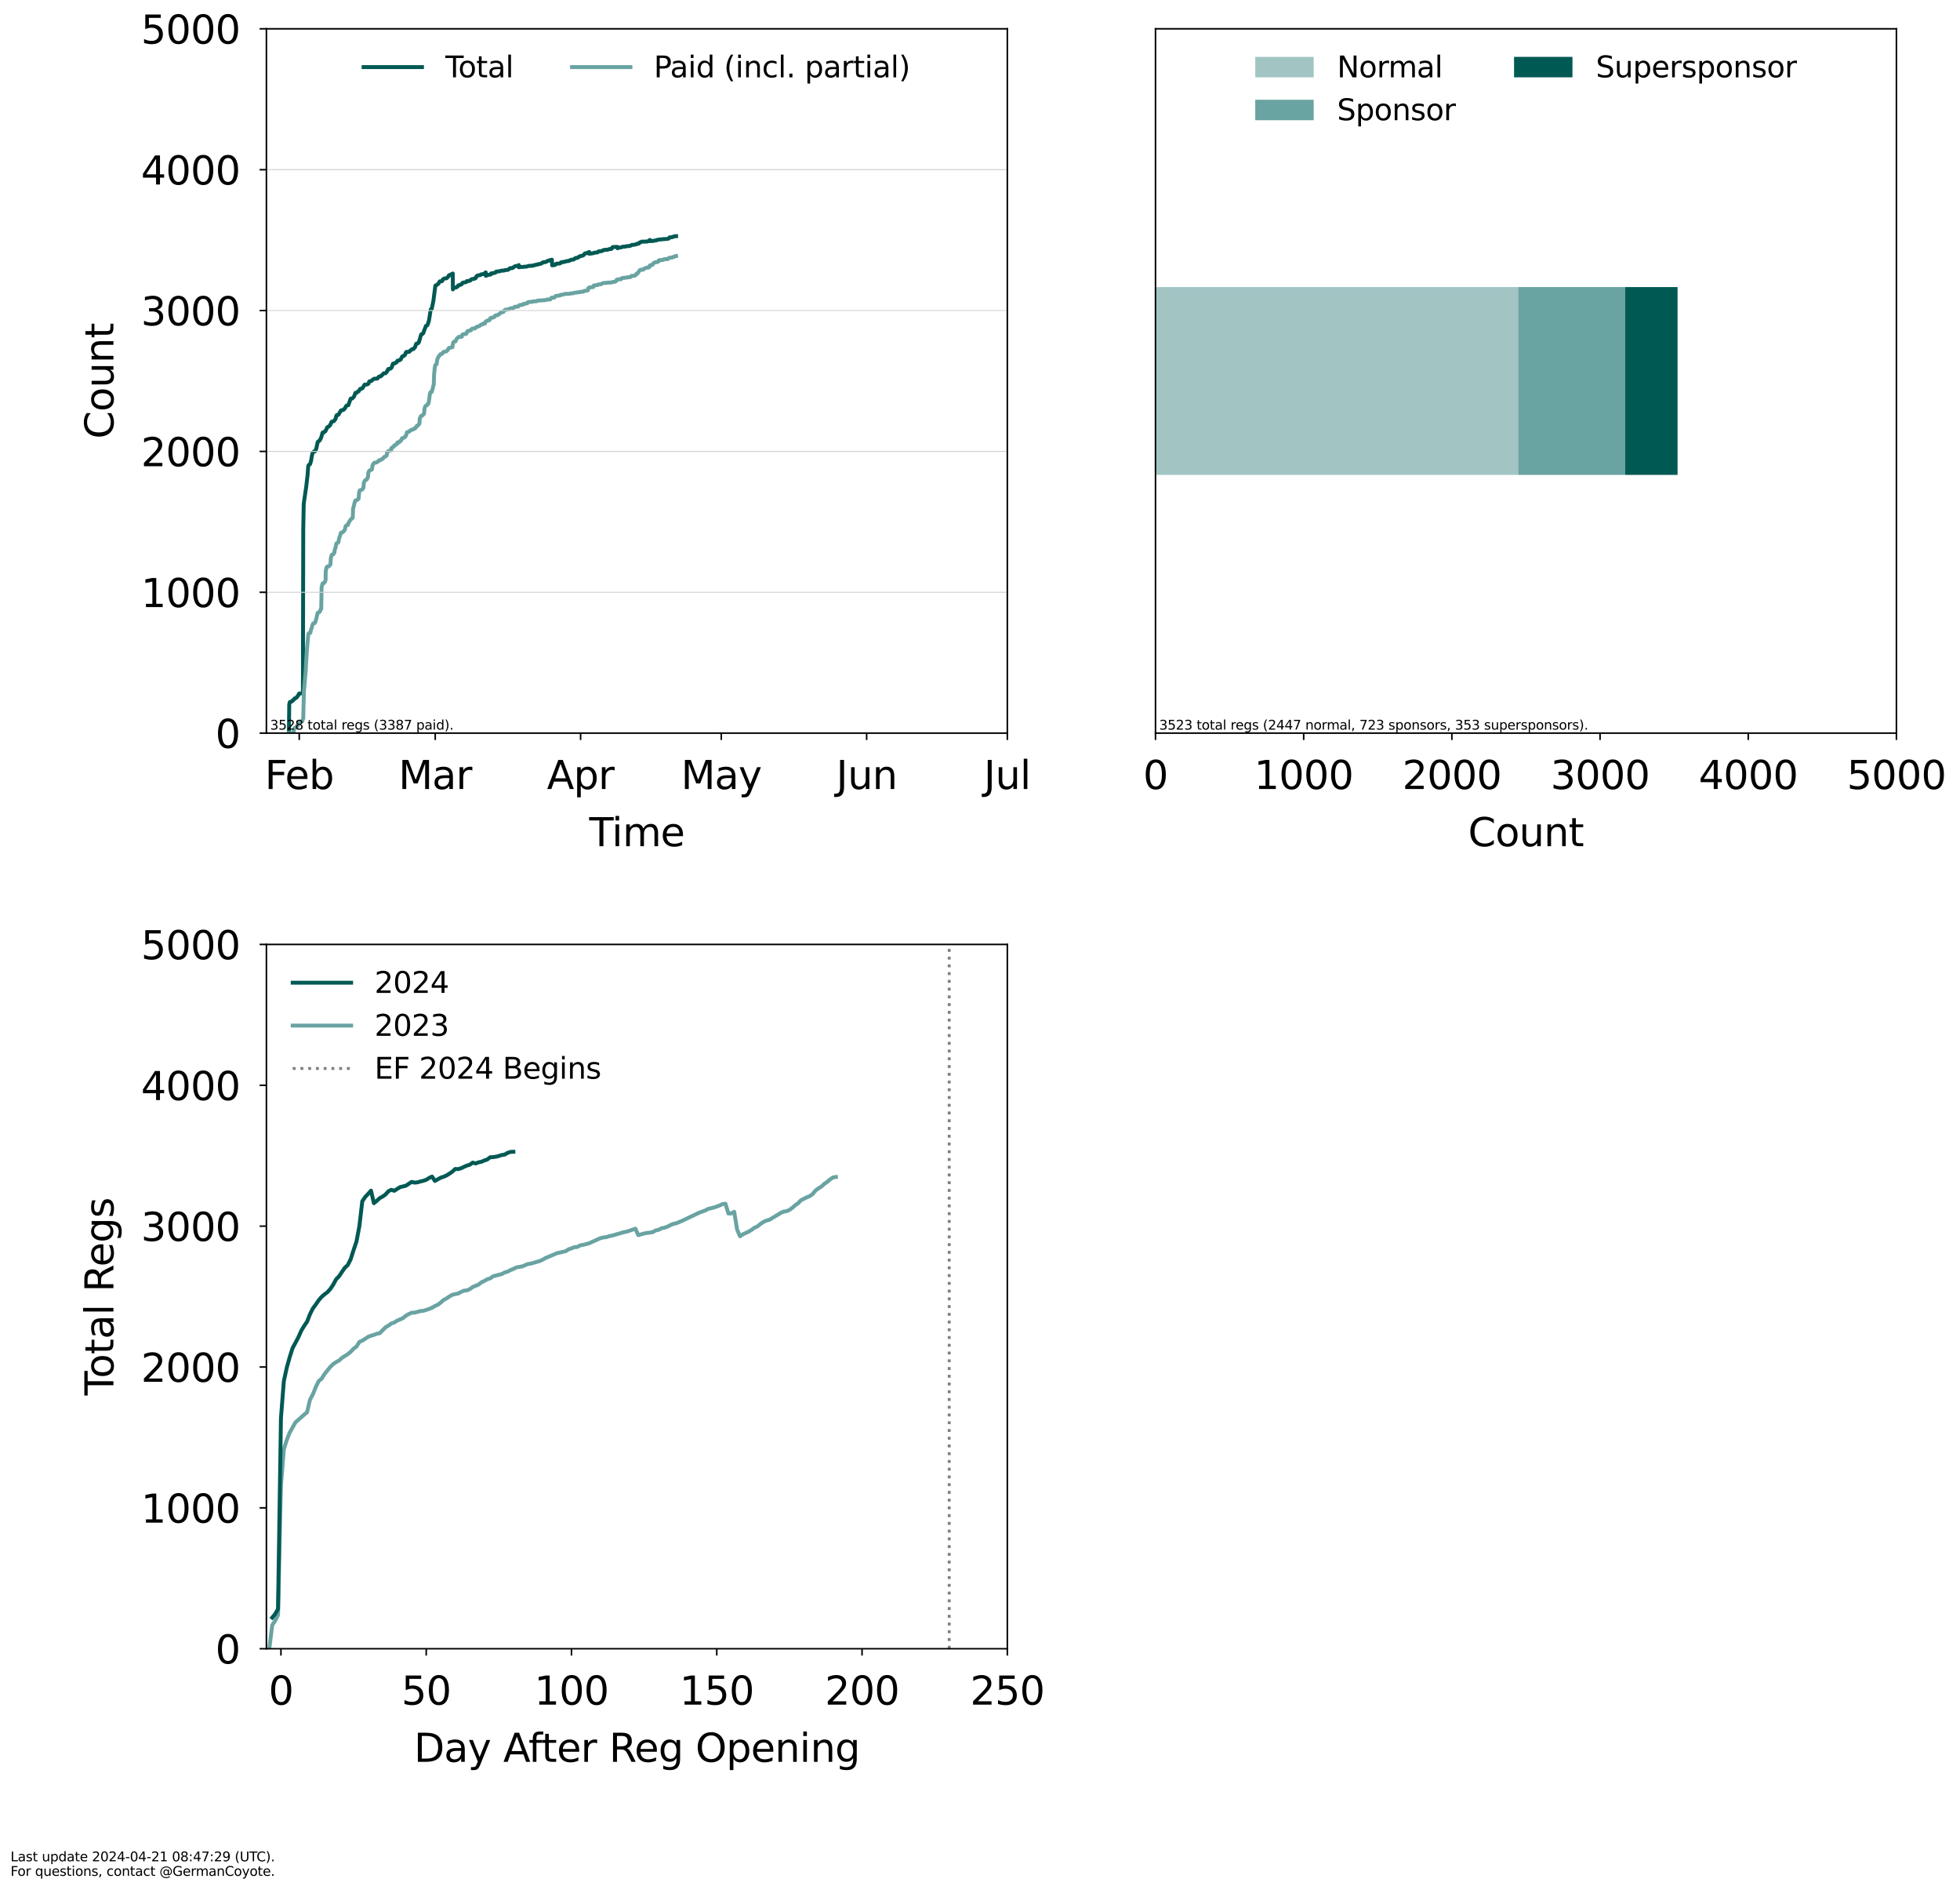 <?xml version="1.0" encoding="utf-8" standalone="no"?>
<!DOCTYPE svg PUBLIC "-//W3C//DTD SVG 1.1//EN"
  "http://www.w3.org/Graphics/SVG/1.1/DTD/svg11.dtd">
<svg xmlns:xlink="http://www.w3.org/1999/xlink" width="1006.45pt" height="968.385pt" viewBox="0 0 1006.45 968.385" xmlns="http://www.w3.org/2000/svg" version="1.1">
 <defs>
  <style type="text/css">*{stroke-linejoin: round; stroke-linecap: butt}</style>
 </defs>
 <g id="figure_1">
  <g id="patch_1">
   <path d="M 0 968.385 
L 1006.45 968.385 
L 1006.45 0 
L 0 0 
z
" style="fill: #ffffff"/>
  </g>
  <g id="axes_1">
   <g id="patch_2">
    <path d="M 136.8 376.364 
L 517.255 376.364 
L 517.255 14.798 
L 136.8 14.798 
z
" style="fill: #ffffff"/>
   </g>
   <g id="matplotlib.axis_1">
    <g id="xtick_1">
     <g id="line2d_1">
      <defs>
       <path id="m8ca82889c1" d="M 0 0 
L 0 3.5 
" style="stroke: #000000; stroke-width: 0.8"/>
      </defs>
      <g>
       <use xlink:href="#m8ca82889c1" x="153.656" y="376.364" style="stroke: #000000; stroke-width: 0.8"/>
      </g>
     </g>
     <g id="text_1">
      <!-- Feb -->
      <g transform="translate(135.952 405.061) scale(0.2 -0.2)">
       <defs>
        <path id="DejaVuSans-46" d="M 628 4666 
L 3309 4666 
L 3309 4134 
L 1259 4134 
L 1259 2759 
L 3109 2759 
L 3109 2228 
L 1259 2228 
L 1259 0 
L 628 0 
L 628 4666 
z
" transform="scale(0.016)"/>
        <path id="DejaVuSans-65" d="M 3597 1894 
L 3597 1613 
L 953 1613 
Q 991 1019 1311 708 
Q 1631 397 2203 397 
Q 2534 397 2845 478 
Q 3156 559 3463 722 
L 3463 178 
Q 3153 47 2828 -22 
Q 2503 -91 2169 -91 
Q 1331 -91 842 396 
Q 353 884 353 1716 
Q 353 2575 817 3079 
Q 1281 3584 2069 3584 
Q 2775 3584 3186 3129 
Q 3597 2675 3597 1894 
z
M 3022 2063 
Q 3016 2534 2758 2815 
Q 2500 3097 2075 3097 
Q 1594 3097 1305 2825 
Q 1016 2553 972 2059 
L 3022 2063 
z
" transform="scale(0.016)"/>
        <path id="DejaVuSans-62" d="M 3116 1747 
Q 3116 2381 2855 2742 
Q 2594 3103 2138 3103 
Q 1681 3103 1420 2742 
Q 1159 2381 1159 1747 
Q 1159 1113 1420 752 
Q 1681 391 2138 391 
Q 2594 391 2855 752 
Q 3116 1113 3116 1747 
z
M 1159 2969 
Q 1341 3281 1617 3432 
Q 1894 3584 2278 3584 
Q 2916 3584 3314 3078 
Q 3713 2572 3713 1747 
Q 3713 922 3314 415 
Q 2916 -91 2278 -91 
Q 1894 -91 1617 61 
Q 1341 213 1159 525 
L 1159 0 
L 581 0 
L 581 4863 
L 1159 4863 
L 1159 2969 
z
" transform="scale(0.016)"/>
       </defs>
       <use xlink:href="#DejaVuSans-46"/>
       <use xlink:href="#DejaVuSans-65" x="52.02"/>
       <use xlink:href="#DejaVuSans-62" x="113.543"/>
      </g>
     </g>
    </g>
    <g id="xtick_2">
     <g id="line2d_2">
      <g>
       <use xlink:href="#m8ca82889c1" x="223.486" y="376.364" style="stroke: #000000; stroke-width: 0.8"/>
      </g>
     </g>
     <g id="text_2">
      <!-- Mar -->
      <g transform="translate(204.619 405.061) scale(0.2 -0.2)">
       <defs>
        <path id="DejaVuSans-4d" d="M 628 4666 
L 1569 4666 
L 2759 1491 
L 3956 4666 
L 4897 4666 
L 4897 0 
L 4281 0 
L 4281 4097 
L 3078 897 
L 2444 897 
L 1241 4097 
L 1241 0 
L 628 0 
L 628 4666 
z
" transform="scale(0.016)"/>
        <path id="DejaVuSans-61" d="M 2194 1759 
Q 1497 1759 1228 1600 
Q 959 1441 959 1056 
Q 959 750 1161 570 
Q 1363 391 1709 391 
Q 2188 391 2477 730 
Q 2766 1069 2766 1631 
L 2766 1759 
L 2194 1759 
z
M 3341 1997 
L 3341 0 
L 2766 0 
L 2766 531 
Q 2569 213 2275 61 
Q 1981 -91 1556 -91 
Q 1019 -91 701 211 
Q 384 513 384 1019 
Q 384 1609 779 1909 
Q 1175 2209 1959 2209 
L 2766 2209 
L 2766 2266 
Q 2766 2663 2505 2880 
Q 2244 3097 1772 3097 
Q 1472 3097 1187 3025 
Q 903 2953 641 2809 
L 641 3341 
Q 956 3463 1253 3523 
Q 1550 3584 1831 3584 
Q 2591 3584 2966 3190 
Q 3341 2797 3341 1997 
z
" transform="scale(0.016)"/>
        <path id="DejaVuSans-72" d="M 2631 2963 
Q 2534 3019 2420 3045 
Q 2306 3072 2169 3072 
Q 1681 3072 1420 2755 
Q 1159 2438 1159 1844 
L 1159 0 
L 581 0 
L 581 3500 
L 1159 3500 
L 1159 2956 
Q 1341 3275 1631 3429 
Q 1922 3584 2338 3584 
Q 2397 3584 2469 3576 
Q 2541 3569 2628 3553 
L 2631 2963 
z
" transform="scale(0.016)"/>
       </defs>
       <use xlink:href="#DejaVuSans-4d"/>
       <use xlink:href="#DejaVuSans-61" x="86.279"/>
       <use xlink:href="#DejaVuSans-72" x="147.559"/>
      </g>
     </g>
    </g>
    <g id="xtick_3">
     <g id="line2d_3">
      <g>
       <use xlink:href="#m8ca82889c1" x="298.132" y="376.364" style="stroke: #000000; stroke-width: 0.8"/>
      </g>
     </g>
     <g id="text_3">
      <!-- Apr -->
      <g transform="translate(280.832 405.061) scale(0.2 -0.2)">
       <defs>
        <path id="DejaVuSans-41" d="M 2188 4044 
L 1331 1722 
L 3047 1722 
L 2188 4044 
z
M 1831 4666 
L 2547 4666 
L 4325 0 
L 3669 0 
L 3244 1197 
L 1141 1197 
L 716 0 
L 50 0 
L 1831 4666 
z
" transform="scale(0.016)"/>
        <path id="DejaVuSans-70" d="M 1159 525 
L 1159 -1331 
L 581 -1331 
L 581 3500 
L 1159 3500 
L 1159 2969 
Q 1341 3281 1617 3432 
Q 1894 3584 2278 3584 
Q 2916 3584 3314 3078 
Q 3713 2572 3713 1747 
Q 3713 922 3314 415 
Q 2916 -91 2278 -91 
Q 1894 -91 1617 61 
Q 1341 213 1159 525 
z
M 3116 1747 
Q 3116 2381 2855 2742 
Q 2594 3103 2138 3103 
Q 1681 3103 1420 2742 
Q 1159 2381 1159 1747 
Q 1159 1113 1420 752 
Q 1681 391 2138 391 
Q 2594 391 2855 752 
Q 3116 1113 3116 1747 
z
" transform="scale(0.016)"/>
       </defs>
       <use xlink:href="#DejaVuSans-41"/>
       <use xlink:href="#DejaVuSans-70" x="68.408"/>
       <use xlink:href="#DejaVuSans-72" x="131.885"/>
      </g>
     </g>
    </g>
    <g id="xtick_4">
     <g id="line2d_4">
      <g>
       <use xlink:href="#m8ca82889c1" x="370.37" y="376.364" style="stroke: #000000; stroke-width: 0.8"/>
      </g>
     </g>
     <g id="text_4">
      <!-- May -->
      <g transform="translate(349.695 405.061) scale(0.2 -0.2)">
       <defs>
        <path id="DejaVuSans-79" d="M 2059 -325 
Q 1816 -950 1584 -1140 
Q 1353 -1331 966 -1331 
L 506 -1331 
L 506 -850 
L 844 -850 
Q 1081 -850 1212 -737 
Q 1344 -625 1503 -206 
L 1606 56 
L 191 3500 
L 800 3500 
L 1894 763 
L 2988 3500 
L 3597 3500 
L 2059 -325 
z
" transform="scale(0.016)"/>
       </defs>
       <use xlink:href="#DejaVuSans-4d"/>
       <use xlink:href="#DejaVuSans-61" x="86.279"/>
       <use xlink:href="#DejaVuSans-79" x="147.559"/>
      </g>
     </g>
    </g>
    <g id="xtick_5">
     <g id="line2d_5">
      <g>
       <use xlink:href="#m8ca82889c1" x="445.016" y="376.364" style="stroke: #000000; stroke-width: 0.8"/>
      </g>
     </g>
     <g id="text_5">
      <!-- Jun -->
      <g transform="translate(429.391 405.061) scale(0.2 -0.2)">
       <defs>
        <path id="DejaVuSans-4a" d="M 628 4666 
L 1259 4666 
L 1259 325 
Q 1259 -519 939 -900 
Q 619 -1281 -91 -1281 
L -331 -1281 
L -331 -750 
L -134 -750 
Q 284 -750 456 -515 
Q 628 -281 628 325 
L 628 4666 
z
" transform="scale(0.016)"/>
        <path id="DejaVuSans-75" d="M 544 1381 
L 544 3500 
L 1119 3500 
L 1119 1403 
Q 1119 906 1312 657 
Q 1506 409 1894 409 
Q 2359 409 2629 706 
Q 2900 1003 2900 1516 
L 2900 3500 
L 3475 3500 
L 3475 0 
L 2900 0 
L 2900 538 
Q 2691 219 2414 64 
Q 2138 -91 1772 -91 
Q 1169 -91 856 284 
Q 544 659 544 1381 
z
M 1991 3584 
L 1991 3584 
z
" transform="scale(0.016)"/>
        <path id="DejaVuSans-6e" d="M 3513 2113 
L 3513 0 
L 2938 0 
L 2938 2094 
Q 2938 2591 2744 2837 
Q 2550 3084 2163 3084 
Q 1697 3084 1428 2787 
Q 1159 2491 1159 1978 
L 1159 0 
L 581 0 
L 581 3500 
L 1159 3500 
L 1159 2956 
Q 1366 3272 1645 3428 
Q 1925 3584 2291 3584 
Q 2894 3584 3203 3211 
Q 3513 2838 3513 2113 
z
" transform="scale(0.016)"/>
       </defs>
       <use xlink:href="#DejaVuSans-4a"/>
       <use xlink:href="#DejaVuSans-75" x="29.492"/>
       <use xlink:href="#DejaVuSans-6e" x="92.871"/>
      </g>
     </g>
    </g>
    <g id="xtick_6">
     <g id="line2d_6">
      <g>
       <use xlink:href="#m8ca82889c1" x="517.255" y="376.364" style="stroke: #000000; stroke-width: 0.8"/>
      </g>
     </g>
     <g id="text_6">
      <!-- Jul -->
      <g transform="translate(505.189 405.061) scale(0.2 -0.2)">
       <defs>
        <path id="DejaVuSans-6c" d="M 603 4863 
L 1178 4863 
L 1178 0 
L 603 0 
L 603 4863 
z
" transform="scale(0.016)"/>
       </defs>
       <use xlink:href="#DejaVuSans-4a"/>
       <use xlink:href="#DejaVuSans-75" x="29.492"/>
       <use xlink:href="#DejaVuSans-6c" x="92.871"/>
      </g>
     </g>
    </g>
    <g id="text_7">
     <!-- Time -->
     <g transform="translate(302.56 434.417) scale(0.2 -0.2)">
      <defs>
       <path id="DejaVuSans-54" d="M -19 4666 
L 3928 4666 
L 3928 4134 
L 2272 4134 
L 2272 0 
L 1638 0 
L 1638 4134 
L -19 4134 
L -19 4666 
z
" transform="scale(0.016)"/>
       <path id="DejaVuSans-69" d="M 603 3500 
L 1178 3500 
L 1178 0 
L 603 0 
L 603 3500 
z
M 603 4863 
L 1178 4863 
L 1178 4134 
L 603 4134 
L 603 4863 
z
" transform="scale(0.016)"/>
       <path id="DejaVuSans-6d" d="M 3328 2828 
Q 3544 3216 3844 3400 
Q 4144 3584 4550 3584 
Q 5097 3584 5394 3201 
Q 5691 2819 5691 2113 
L 5691 0 
L 5113 0 
L 5113 2094 
Q 5113 2597 4934 2840 
Q 4756 3084 4391 3084 
Q 3944 3084 3684 2787 
Q 3425 2491 3425 1978 
L 3425 0 
L 2847 0 
L 2847 2094 
Q 2847 2600 2669 2842 
Q 2491 3084 2119 3084 
Q 1678 3084 1418 2786 
Q 1159 2488 1159 1978 
L 1159 0 
L 581 0 
L 581 3500 
L 1159 3500 
L 1159 2956 
Q 1356 3278 1631 3431 
Q 1906 3584 2284 3584 
Q 2666 3584 2933 3390 
Q 3200 3197 3328 2828 
z
" transform="scale(0.016)"/>
      </defs>
      <use xlink:href="#DejaVuSans-54"/>
      <use xlink:href="#DejaVuSans-69" x="57.959"/>
      <use xlink:href="#DejaVuSans-6d" x="85.742"/>
      <use xlink:href="#DejaVuSans-65" x="183.154"/>
     </g>
    </g>
   </g>
   <g id="matplotlib.axis_2">
    <g id="ytick_1">
     <g id="line2d_7">
      <defs>
       <path id="m9896b3d172" d="M 0 0 
L -3.5 0 
" style="stroke: #000000; stroke-width: 0.8"/>
      </defs>
      <g>
       <use xlink:href="#m9896b3d172" x="136.8" y="376.364" style="stroke: #000000; stroke-width: 0.8"/>
      </g>
     </g>
     <g id="text_8">
      <!-- 0 -->
      <g transform="translate(110.575 383.962) scale(0.2 -0.2)">
       <defs>
        <path id="DejaVuSans-30" d="M 2034 4250 
Q 1547 4250 1301 3770 
Q 1056 3291 1056 2328 
Q 1056 1369 1301 889 
Q 1547 409 2034 409 
Q 2525 409 2770 889 
Q 3016 1369 3016 2328 
Q 3016 3291 2770 3770 
Q 2525 4250 2034 4250 
z
M 2034 4750 
Q 2819 4750 3233 4129 
Q 3647 3509 3647 2328 
Q 3647 1150 3233 529 
Q 2819 -91 2034 -91 
Q 1250 -91 836 529 
Q 422 1150 422 2328 
Q 422 3509 836 4129 
Q 1250 4750 2034 4750 
z
" transform="scale(0.016)"/>
       </defs>
       <use xlink:href="#DejaVuSans-30"/>
      </g>
     </g>
    </g>
    <g id="ytick_2">
     <g id="line2d_8">
      <g>
       <use xlink:href="#m9896b3d172" x="136.8" y="304.051" style="stroke: #000000; stroke-width: 0.8"/>
      </g>
     </g>
     <g id="text_9">
      <!-- 1000 -->
      <g transform="translate(72.4 311.649) scale(0.2 -0.2)">
       <defs>
        <path id="DejaVuSans-31" d="M 794 531 
L 1825 531 
L 1825 4091 
L 703 3866 
L 703 4441 
L 1819 4666 
L 2450 4666 
L 2450 531 
L 3481 531 
L 3481 0 
L 794 0 
L 794 531 
z
" transform="scale(0.016)"/>
       </defs>
       <use xlink:href="#DejaVuSans-31"/>
       <use xlink:href="#DejaVuSans-30" x="63.623"/>
       <use xlink:href="#DejaVuSans-30" x="127.246"/>
       <use xlink:href="#DejaVuSans-30" x="190.869"/>
      </g>
     </g>
    </g>
    <g id="ytick_3">
     <g id="line2d_9">
      <g>
       <use xlink:href="#m9896b3d172" x="136.8" y="231.738" style="stroke: #000000; stroke-width: 0.8"/>
      </g>
     </g>
     <g id="text_10">
      <!-- 2000 -->
      <g transform="translate(72.4 239.336) scale(0.2 -0.2)">
       <defs>
        <path id="DejaVuSans-32" d="M 1228 531 
L 3431 531 
L 3431 0 
L 469 0 
L 469 531 
Q 828 903 1448 1529 
Q 2069 2156 2228 2338 
Q 2531 2678 2651 2914 
Q 2772 3150 2772 3378 
Q 2772 3750 2511 3984 
Q 2250 4219 1831 4219 
Q 1534 4219 1204 4116 
Q 875 4013 500 3803 
L 500 4441 
Q 881 4594 1212 4672 
Q 1544 4750 1819 4750 
Q 2544 4750 2975 4387 
Q 3406 4025 3406 3419 
Q 3406 3131 3298 2873 
Q 3191 2616 2906 2266 
Q 2828 2175 2409 1742 
Q 1991 1309 1228 531 
z
" transform="scale(0.016)"/>
       </defs>
       <use xlink:href="#DejaVuSans-32"/>
       <use xlink:href="#DejaVuSans-30" x="63.623"/>
       <use xlink:href="#DejaVuSans-30" x="127.246"/>
       <use xlink:href="#DejaVuSans-30" x="190.869"/>
      </g>
     </g>
    </g>
    <g id="ytick_4">
     <g id="line2d_10">
      <g>
       <use xlink:href="#m9896b3d172" x="136.8" y="159.425" style="stroke: #000000; stroke-width: 0.8"/>
      </g>
     </g>
     <g id="text_11">
      <!-- 3000 -->
      <g transform="translate(72.4 167.023) scale(0.2 -0.2)">
       <defs>
        <path id="DejaVuSans-33" d="M 2597 2516 
Q 3050 2419 3304 2112 
Q 3559 1806 3559 1356 
Q 3559 666 3084 287 
Q 2609 -91 1734 -91 
Q 1441 -91 1130 -33 
Q 819 25 488 141 
L 488 750 
Q 750 597 1062 519 
Q 1375 441 1716 441 
Q 2309 441 2620 675 
Q 2931 909 2931 1356 
Q 2931 1769 2642 2001 
Q 2353 2234 1838 2234 
L 1294 2234 
L 1294 2753 
L 1863 2753 
Q 2328 2753 2575 2939 
Q 2822 3125 2822 3475 
Q 2822 3834 2567 4026 
Q 2313 4219 1838 4219 
Q 1578 4219 1281 4162 
Q 984 4106 628 3988 
L 628 4550 
Q 988 4650 1302 4700 
Q 1616 4750 1894 4750 
Q 2613 4750 3031 4423 
Q 3450 4097 3450 3541 
Q 3450 3153 3228 2886 
Q 3006 2619 2597 2516 
z
" transform="scale(0.016)"/>
       </defs>
       <use xlink:href="#DejaVuSans-33"/>
       <use xlink:href="#DejaVuSans-30" x="63.623"/>
       <use xlink:href="#DejaVuSans-30" x="127.246"/>
       <use xlink:href="#DejaVuSans-30" x="190.869"/>
      </g>
     </g>
    </g>
    <g id="ytick_5">
     <g id="line2d_11">
      <g>
       <use xlink:href="#m9896b3d172" x="136.8" y="87.111" style="stroke: #000000; stroke-width: 0.8"/>
      </g>
     </g>
     <g id="text_12">
      <!-- 4000 -->
      <g transform="translate(72.4 94.71) scale(0.2 -0.2)">
       <defs>
        <path id="DejaVuSans-34" d="M 2419 4116 
L 825 1625 
L 2419 1625 
L 2419 4116 
z
M 2253 4666 
L 3047 4666 
L 3047 1625 
L 3713 1625 
L 3713 1100 
L 3047 1100 
L 3047 0 
L 2419 0 
L 2419 1100 
L 313 1100 
L 313 1709 
L 2253 4666 
z
" transform="scale(0.016)"/>
       </defs>
       <use xlink:href="#DejaVuSans-34"/>
       <use xlink:href="#DejaVuSans-30" x="63.623"/>
       <use xlink:href="#DejaVuSans-30" x="127.246"/>
       <use xlink:href="#DejaVuSans-30" x="190.869"/>
      </g>
     </g>
    </g>
    <g id="ytick_6">
     <g id="line2d_12">
      <g>
       <use xlink:href="#m9896b3d172" x="136.8" y="14.798" style="stroke: #000000; stroke-width: 0.8"/>
      </g>
     </g>
     <g id="text_13">
      <!-- 5000 -->
      <g transform="translate(72.4 22.397) scale(0.2 -0.2)">
       <defs>
        <path id="DejaVuSans-35" d="M 691 4666 
L 3169 4666 
L 3169 4134 
L 1269 4134 
L 1269 2991 
Q 1406 3038 1543 3061 
Q 1681 3084 1819 3084 
Q 2600 3084 3056 2656 
Q 3513 2228 3513 1497 
Q 3513 744 3044 326 
Q 2575 -91 1722 -91 
Q 1428 -91 1123 -41 
Q 819 9 494 109 
L 494 744 
Q 775 591 1075 516 
Q 1375 441 1709 441 
Q 2250 441 2565 725 
Q 2881 1009 2881 1497 
Q 2881 1984 2565 2268 
Q 2250 2553 1709 2553 
Q 1456 2553 1204 2497 
Q 953 2441 691 2322 
L 691 4666 
z
" transform="scale(0.016)"/>
       </defs>
       <use xlink:href="#DejaVuSans-35"/>
       <use xlink:href="#DejaVuSans-30" x="63.623"/>
       <use xlink:href="#DejaVuSans-30" x="127.246"/>
       <use xlink:href="#DejaVuSans-30" x="190.869"/>
      </g>
     </g>
    </g>
    <g id="text_14">
     <!-- Count -->
     <g transform="translate(58.241 225.278) rotate(-90) scale(0.2 -0.2)">
      <defs>
       <path id="DejaVuSans-43" d="M 4122 4306 
L 4122 3641 
Q 3803 3938 3442 4084 
Q 3081 4231 2675 4231 
Q 1875 4231 1450 3742 
Q 1025 3253 1025 2328 
Q 1025 1406 1450 917 
Q 1875 428 2675 428 
Q 3081 428 3442 575 
Q 3803 722 4122 1019 
L 4122 359 
Q 3791 134 3420 21 
Q 3050 -91 2638 -91 
Q 1578 -91 968 557 
Q 359 1206 359 2328 
Q 359 3453 968 4101 
Q 1578 4750 2638 4750 
Q 3056 4750 3426 4639 
Q 3797 4528 4122 4306 
z
" transform="scale(0.016)"/>
       <path id="DejaVuSans-6f" d="M 1959 3097 
Q 1497 3097 1228 2736 
Q 959 2375 959 1747 
Q 959 1119 1226 758 
Q 1494 397 1959 397 
Q 2419 397 2687 759 
Q 2956 1122 2956 1747 
Q 2956 2369 2687 2733 
Q 2419 3097 1959 3097 
z
M 1959 3584 
Q 2709 3584 3137 3096 
Q 3566 2609 3566 1747 
Q 3566 888 3137 398 
Q 2709 -91 1959 -91 
Q 1206 -91 779 398 
Q 353 888 353 1747 
Q 353 2609 779 3096 
Q 1206 3584 1959 3584 
z
" transform="scale(0.016)"/>
       <path id="DejaVuSans-74" d="M 1172 4494 
L 1172 3500 
L 2356 3500 
L 2356 3053 
L 1172 3053 
L 1172 1153 
Q 1172 725 1289 603 
Q 1406 481 1766 481 
L 2356 481 
L 2356 0 
L 1766 0 
Q 1100 0 847 248 
Q 594 497 594 1153 
L 594 3053 
L 172 3053 
L 172 3500 
L 594 3500 
L 594 4494 
L 1172 4494 
z
" transform="scale(0.016)"/>
      </defs>
      <use xlink:href="#DejaVuSans-43"/>
      <use xlink:href="#DejaVuSans-6f" x="69.824"/>
      <use xlink:href="#DejaVuSans-75" x="131.006"/>
      <use xlink:href="#DejaVuSans-6e" x="194.385"/>
      <use xlink:href="#DejaVuSans-74" x="257.764"/>
     </g>
    </g>
   </g>
   <g id="line2d_13">
    <path d="M 148.336 376.364 
L 148.532 361.539 
L 148.791 360.527 
L 148.809 360.527 
L 148.834 360.382 
L 149.491 360.31 
L 149.611 360.166 
L 149.837 360.093 
L 150.007 359.732 
L 150.404 359.659 
L 150.522 359.587 
L 150.798 359.225 
L 150.823 359.225 
L 151.024 358.864 
L 151.09 358.864 
L 151.227 358.575 
L 151.694 358.502 
L 151.896 358.285 
L 152.187 358.213 
L 152.328 357.996 
L 152.378 357.996 
L 152.528 357.707 
L 152.629 357.635 
L 152.83 357.273 
L 153.012 357.128 
L 153.131 357.056 
L 153.568 356.044 
L 154.535 355.971 
L 154.736 355.899 
L 155.311 355.827 
L 155.438 355.754 
L 155.505 355.754 
L 155.539 355.537 
L 155.722 271.293 
L 155.942 259.578 
L 156.042 258.06 
L 157.246 249.816 
L 157.816 244.899 
L 157.949 243.886 
L 158.249 239.547 
L 158.426 238.969 
L 158.45 238.969 
L 158.506 238.752 
L 158.852 238.535 
L 158.936 238.463 
L 159.053 238.39 
L 159.203 238.318 
L 159.745 236.51 
L 160.217 233.69 
L 160.239 233.69 
L 160.356 233.184 
L 160.658 232.244 
L 160.813 232.171 
L 160.859 232.099 
L 161.016 232.027 
L 161.159 231.81 
L 161.726 231.738 
L 161.862 231.448 
L 161.962 231.448 
L 162.063 231.014 
L 162.222 230.797 
L 162.363 230.219 
L 162.439 230.219 
L 163.04 227.326 
L 163.066 227.326 
L 163.266 226.748 
L 163.739 226.459 
L 163.834 226.386 
L 164.069 226.097 
L 164.249 226.025 
L 164.419 225.519 
L 164.571 225.302 
L 164.671 225.229 
L 164.771 225.012 
L 165.273 223.422 
L 165.353 223.205 
L 165.541 222.265 
L 165.654 222.192 
L 165.675 222.048 
L 166.343 221.975 
L 166.477 221.686 
L 166.778 221.614 
L 167.081 221.324 
L 167.143 221.324 
L 167.26 220.891 
L 167.28 220.963 
L 168.082 219.3 
L 168.75 219.01 
L 168.885 218.866 
L 169.086 218.649 
L 169.286 218.577 
L 169.871 217.564 
L 170.036 217.058 
L 170.064 217.058 
L 170.239 216.552 
L 170.49 216.48 
L 170.895 216.335 
L 171.393 216.263 
L 172.324 215.033 
L 172.597 213.804 
L 172.8 213.298 
L 172.946 213.081 
L 173.676 213.008 
L 173.857 212.792 
L 173.97 212.719 
L 174.196 212.141 
L 174.604 211.562 
L 175.005 210.767 
L 175.205 210.694 
L 175.306 210.622 
L 175.807 210.55 
L 176.261 210.478 
L 176.51 210.044 
L 176.711 210.044 
L 176.886 209.899 
L 176.912 209.899 
L 177.115 209.682 
L 177.312 209.321 
L 177.714 208.453 
L 177.874 208.38 
L 178.277 208.091 
L 178.865 208.019 
L 179.983 204.837 
L 180.122 204.62 
L 180.925 204.548 
L 181.828 203.535 
L 182.395 201.945 
L 182.43 201.945 
L 182.53 201.655 
L 183.232 201.583 
L 183.829 200.932 
L 184.21 200.86 
L 184.338 200.643 
L 184.436 200.426 
L 184.601 200.209 
L 184.637 200.209 
L 184.937 199.631 
L 185.715 199.486 
L 185.841 199.486 
L 186.041 199.269 
L 186.142 199.269 
L 187.001 197.823 
L 187.21 197.461 
L 188.351 197.389 
L 188.549 197.317 
L 188.752 197.244 
L 189.115 196.955 
L 189.219 196.955 
L 189.528 196.015 
L 189.685 195.943 
L 189.754 195.726 
L 190.321 195.653 
L 190.711 195.581 
L 190.904 195.292 
L 191.056 195.219 
L 191.559 194.786 
L 191.91 194.569 
L 191.961 194.569 
L 192.138 194.424 
L 193.767 194.352 
L 194.437 193.484 
L 194.57 193.339 
L 195.155 193.267 
L 195.526 193.195 
L 195.749 192.833 
L 195.865 192.833 
L 196.036 192.689 
L 196.176 192.616 
L 196.777 191.893 
L 196.959 191.676 
L 197.983 191.604 
L 198.586 190.953 
L 198.786 190.447 
L 198.959 190.375 
L 199.16 189.796 
L 199.251 189.796 
L 199.385 189.434 
L 200.144 189.362 
L 200.253 189.29 
L 200.457 189.217 
L 200.589 189.145 
L 200.856 188.928 
L 200.944 188.856 
L 201.092 188.639 
L 201.192 188.422 
L 201.568 187.265 
L 201.659 187.193 
L 201.793 186.687 
L 202.571 186.542 
L 202.801 186.542 
L 202.997 186.325 
L 203.096 186.325 
L 203.301 186.036 
L 203.668 185.963 
L 204.101 185.168 
L 204.666 185.096 
L 204.803 185.023 
L 205.004 185.023 
L 205.187 184.879 
L 205.272 184.806 
L 205.405 184.662 
L 205.675 184.589 
L 205.807 184.517 
L 206.208 183.577 
L 206.242 183.577 
L 206.409 183.216 
L 206.688 182.854 
L 207.176 182.782 
L 207.311 182.709 
L 207.512 182.637 
L 207.906 182.059 
L 208.047 182.059 
L 208.348 181.046 
L 208.415 180.974 
L 208.57 180.757 
L 208.616 180.757 
L 208.721 180.612 
L 208.817 180.901 
L 208.849 180.829 
L 209.017 180.757 
L 209.245 180.685 
L 210.171 180.612 
L 210.48 180.106 
L 210.657 180.034 
L 210.86 179.817 
L 211.101 179.744 
L 211.308 179.455 
L 211.428 179.383 
L 211.726 179.238 
L 212.36 179.166 
L 212.604 178.732 
L 212.671 178.66 
L 212.985 178.371 
L 213.099 178.298 
L 213.465 177.214 
L 213.665 176.635 
L 213.81 176.418 
L 214.4 176.346 
L 214.594 176.201 
L 214.771 176.129 
L 215.081 175.55 
L 215.217 175.478 
L 215.372 174.61 
L 215.573 174.104 
L 215.639 174.032 
L 215.739 173.598 
L 215.815 173.164 
L 215.998 172.513 
L 216.32 171.645 
L 216.681 171.501 
L 216.98 171.428 
L 217.144 171.212 
L 217.178 171.212 
L 217.313 170.995 
L 217.377 170.995 
L 217.579 170.271 
L 218.727 167.307 
L 218.95 167.234 
L 219.088 167.162 
L 219.251 167.09 
L 219.406 167.017 
L 219.451 166.945 
L 219.753 166.222 
L 220.117 164.993 
L 220.214 164.92 
L 221.136 159.063 
L 221.358 158.629 
L 221.659 158.701 
L 222.5 154.652 
L 222.561 154.29 
L 223.552 146.625 
L 224.031 146.408 
L 224.143 146.336 
L 224.201 146.264 
L 224.245 146.336 
L 224.268 146.336 
L 224.405 146.119 
L 224.568 146.047 
L 224.763 145.83 
L 225.072 145.757 
L 225.776 144.456 
L 226.909 144.383 
L 227.21 143.95 
L 227.233 143.95 
L 227.379 143.443 
L 227.679 143.371 
L 227.829 143.154 
L 228.055 143.082 
L 228.214 142.937 
L 229.32 142.865 
L 229.619 142.503 
L 229.686 142.503 
L 229.818 142.286 
L 230.017 142.214 
L 230.237 141.925 
L 230.288 141.925 
L 230.52 141.346 
L 230.571 141.346 
L 230.688 141.202 
L 231.217 141.129 
L 232.177 140.551 
L 232.394 140.551 
L 232.494 140.406 
L 232.561 148.578 
L 232.671 147.854 
L 232.756 147.782 
L 232.871 147.71 
L 234.08 147.637 
L 234.235 147.493 
L 234.435 147.421 
L 234.585 147.276 
L 234.77 147.276 
L 234.902 147.059 
L 235.103 146.987 
L 235.337 146.48 
L 235.484 146.408 
L 236.207 146.336 
L 236.385 146.191 
L 236.508 146.119 
L 236.662 146.047 
L 237.047 145.974 
L 237.411 145.251 
L 237.745 145.179 
L 237.912 145.034 
L 238.774 144.962 
L 238.892 144.89 
L 239.352 144.817 
L 239.519 144.673 
L 239.587 144.673 
L 239.718 144.311 
L 240.822 144.239 
L 240.99 144.094 
L 241.456 144.022 
L 241.568 143.95 
L 241.658 143.877 
L 241.861 143.588 
L 241.906 143.516 
L 242.059 143.371 
L 242.361 143.299 
L 242.483 143.226 
L 243.506 143.154 
L 243.631 143.082 
L 243.802 143.009 
L 244.022 142.72 
L 244.402 142.648 
L 244.57 142.142 
L 244.711 141.78 
L 244.835 141.708 
L 244.969 141.636 
L 245.036 141.563 
L 245.137 141.491 
L 245.419 141.419 
L 245.537 141.346 
L 246.475 141.274 
L 246.602 141.202 
L 246.741 141.129 
L 246.907 140.912 
L 247.379 140.84 
L 247.525 140.768 
L 248.347 140.695 
L 248.508 140.623 
L 248.792 140.623 
L 249.111 140.045 
L 249.186 139.972 
L 249.333 139.9 
L 249.417 139.828 
L 249.506 141.636 
L 249.551 141.563 
L 249.588 141.563 
L 249.711 141.419 
L 249.888 141.419 
L 249.952 141.274 
L 250.655 141.202 
L 250.821 141.057 
L 251.595 140.985 
L 251.629 140.912 
L 251.692 140.985 
L 251.934 140.912 
L 252.093 140.768 
L 252.116 140.768 
L 252.224 140.334 
L 253.299 140.262 
L 253.464 140.117 
L 254.232 140.045 
L 254.366 139.972 
L 254.444 139.9 
L 254.671 139.538 
L 254.847 139.394 
L 256.333 139.321 
L 256.444 139.249 
L 256.775 139.177 
L 256.931 139.105 
L 257.176 139.032 
L 257.409 138.96 
L 258.819 138.888 
L 258.984 138.743 
L 259.583 138.671 
L 259.814 138.598 
L 260.788 138.526 
L 260.947 138.454 
L 261.02 138.381 
L 261.189 138.237 
L 261.427 138.164 
L 261.565 137.948 
L 261.767 137.875 
L 261.894 137.658 
L 262.995 137.658 
L 263.149 137.441 
L 263.556 137.369 
L 263.663 137.224 
L 263.833 137.152 
L 263.974 136.935 
L 264.232 136.863 
L 264.401 136.718 
L 264.482 136.718 
L 264.701 136.574 
L 265.871 136.501 
L 266.078 136.284 
L 266.272 136.212 
L 266.406 136.067 
L 266.44 137.224 
L 266.543 137.152 
L 266.671 137.08 
L 268.916 137.007 
L 269.049 136.935 
L 270.42 136.863 
L 270.585 136.791 
L 270.924 136.718 
L 271.059 136.646 
L 271.284 136.574 
L 271.402 136.501 
L 273.53 136.429 
L 273.732 136.212 
L 274.671 136.14 
L 274.81 136.067 
L 274.872 135.995 
L 275.018 135.923 
L 275.596 135.85 
L 275.708 135.778 
L 276.239 135.778 
L 276.373 135.634 
L 276.881 135.561 
L 277.007 135.489 
L 277.643 135.417 
L 277.844 135.272 
L 278.079 135.272 
L 278.247 134.983 
L 278.526 134.91 
L 278.647 134.838 
L 278.781 134.766 
L 278.935 134.621 
L 280.147 134.549 
L 280.332 134.404 
L 280.519 134.332 
L 280.655 134.187 
L 280.954 134.115 
L 281.12 133.97 
L 281.257 133.97 
L 281.439 133.826 
L 282.158 133.753 
L 282.359 133.536 
L 282.961 133.464 
L 283.099 133.392 
L 283.395 133.32 
L 283.528 136.212 
L 284.626 136.14 
L 284.738 136.067 
L 284.821 135.995 
L 284.963 135.85 
L 285.306 135.85 
L 285.451 135.489 
L 285.67 135.417 
L 285.804 135.344 
L 287.32 135.272 
L 287.476 135.2 
L 287.678 135.2 
L 287.839 134.91 
L 287.915 134.838 
L 288.114 134.766 
L 288.233 134.693 
L 288.379 134.549 
L 289.418 134.549 
L 289.55 134.404 
L 290.219 134.332 
L 290.353 134.26 
L 290.749 134.187 
L 290.887 134.043 
L 292.135 133.97 
L 292.426 133.753 
L 292.452 133.753 
L 292.563 133.609 
L 293.049 133.536 
L 293.157 133.464 
L 293.295 133.392 
L 293.523 133.32 
L 294.54 133.247 
L 294.732 133.03 
L 294.901 132.886 
L 295 132.813 
L 295.139 132.741 
L 295.403 132.669 
L 295.537 132.452 
L 296.573 132.379 
L 296.806 132.09 
L 296.907 132.018 
L 297.067 131.946 
L 297.409 131.873 
L 297.572 131.656 
L 297.662 131.584 
L 297.793 131.512 
L 298.111 131.439 
L 298.372 131.367 
L 299.098 131.295 
L 299.25 131.15 
L 299.515 131.078 
L 299.65 130.933 
L 299.717 130.933 
L 299.854 130.716 
L 300.153 130.282 
L 300.281 130.21 
L 300.418 130.065 
L 301.422 129.993 
L 301.559 129.776 
L 301.903 129.776 
L 301.957 129.632 
L 302.024 129.704 
L 302.394 129.632 
L 302.525 129.342 
L 302.584 130.282 
L 302.659 130.21 
L 303.767 130.138 
L 303.93 130.065 
L 304.695 129.993 
L 304.888 129.848 
L 305.134 129.776 
L 305.269 129.704 
L 306.538 129.632 
L 306.699 129.559 
L 306.776 129.487 
L 306.839 129.415 
L 306.874 129.487 
L 307.04 129.415 
L 307.218 129.27 
L 307.401 129.198 
L 307.517 128.981 
L 308.816 128.981 
L 308.946 128.836 
L 309.11 128.764 
L 309.282 128.691 
L 309.386 128.619 
L 309.649 128.619 
L 309.81 128.402 
L 310.381 128.33 
L 310.531 128.258 
L 312.157 128.185 
L 312.334 128.041 
L 312.516 127.968 
L 312.646 127.896 
L 313.899 127.824 
L 314.026 127.607 
L 314.164 127.607 
L 314.401 127.028 
L 314.599 126.956 
L 314.765 126.811 
L 317.009 126.739 
L 317.13 127.462 
L 317.274 127.318 
L 317.376 127.245 
L 317.939 127.173 
L 318.077 127.101 
L 318.758 127.028 
L 318.879 126.956 
L 319.218 126.884 
L 319.356 126.811 
L 319.615 126.739 
L 319.744 126.667 
L 321.083 126.594 
L 321.221 126.522 
L 321.589 126.45 
L 321.742 126.377 
L 323.264 126.305 
L 323.395 126.233 
L 323.757 126.161 
L 323.862 126.088 
L 324.063 126.016 
L 324.231 125.799 
L 324.332 125.871 
L 324.464 125.727 
L 325.76 125.654 
L 325.848 125.582 
L 326.165 125.51 
L 326.271 125.437 
L 326.939 125.365 
L 327.077 125.22 
L 327.241 125.148 
L 327.36 125.076 
L 328.091 125.004 
L 328.25 124.642 
L 328.47 124.57 
L 328.611 124.425 
L 329.088 124.353 
L 329.213 124.28 
L 329.377 124.208 
L 329.422 124.063 
L 332.331 123.991 
L 332.466 123.919 
L 332.927 123.847 
L 333.118 123.557 
L 333.328 123.485 
L 333.528 123.268 
L 333.829 123.196 
L 333.966 123.774 
L 335.213 123.702 
L 335.333 123.63 
L 336.139 123.557 
L 336.272 123.485 
L 337.041 123.413 
L 337.175 123.268 
L 337.602 123.196 
L 337.742 123.051 
L 338.846 122.979 
L 338.981 122.906 
L 340.225 122.834 
L 340.346 122.762 
L 342.257 122.689 
L 342.419 122.617 
L 343.194 122.545 
L 343.393 122.328 
L 343.561 122.256 
L 343.724 121.966 
L 343.799 121.894 
L 343.866 121.822 
L 344.934 121.822 
L 345.065 121.677 
L 345.667 121.605 
L 345.82 121.532 
L 345.868 121.46 
L 346.023 121.388 
L 346.357 121.316 
L 346.655 121.243 
L 347.173 121.243 
L 347.173 121.243 
" clip-path="url(#p729c29d5eb)" style="fill: none; stroke: #005953; stroke-width: 2; stroke-linecap: square"/>
   </g>
   <g id="line2d_14">
    <path d="M 148.336 376.364 
L 150.59 376.364 
L 151.227 373.76 
L 151.726 373.543 
L 151.792 373.543 
L 151.926 373.399 
L 151.981 373.399 
L 152.128 373.11 
L 152.203 373.037 
L 152.328 372.965 
L 152.729 372.893 
L 152.897 371.953 
L 153.632 370.579 
L 154.619 370.506 
L 154.736 370.434 
L 155.137 370.362 
L 155.238 370.289 
L 155.408 369.422 
L 155.438 369.422 
L 155.722 368.843 
L 155.794 365.589 
L 156.042 355.176 
L 157.024 343.895 
L 157.146 340.858 
L 157.651 332.976 
L 157.848 330.951 
L 158.149 327.191 
L 158.35 325.528 
L 158.506 325.166 
L 158.714 325.094 
L 158.833 325.021 
L 159.253 324.949 
L 159.358 324.804 
L 159.629 323.503 
L 159.654 323.503 
L 160.156 321.984 
L 160.356 321.044 
L 160.432 320.972 
L 160.834 320.032 
L 161.016 319.959 
L 161.241 319.887 
L 161.661 319.815 
L 161.927 319.309 
L 162.063 318.875 
L 162.341 317.79 
L 162.418 317.718 
L 162.764 316.127 
L 163.128 314.608 
L 163.266 314.464 
L 163.968 314.247 
L 164.169 313.957 
L 164.47 313.451 
L 164.671 312.8 
L 164.942 312.656 
L 165.142 301.447 
L 165.654 299.495 
L 165.975 299.423 
L 166.175 299.35 
L 166.376 299.35 
L 166.477 299.133 
L 166.578 299.061 
L 166.878 298.627 
L 167.18 297.759 
L 167.28 292.842 
L 167.46 292.408 
L 167.628 291.468 
L 167.981 290.962 
L 168.037 290.962 
L 168.082 290.817 
L 168.885 290.745 
L 169.086 290.456 
L 169.185 290.383 
L 169.444 289.95 
L 169.569 289.877 
L 169.689 289.733 
L 169.891 286.479 
L 170.088 285.683 
L 170.443 284.743 
L 170.49 284.743 
L 170.895 284.598 
L 171.192 284.526 
L 171.593 283.803 
L 171.694 283.731 
L 171.895 282.067 
L 171.999 282.067 
L 172.362 280.838 
L 172.698 279.103 
L 173.115 278.741 
L 173.501 278.669 
L 173.6 278.596 
L 173.764 278.163 
L 173.877 278.163 
L 174.001 276.861 
L 174.26 275.993 
L 174.304 275.921 
L 175.105 273.462 
L 175.687 273.39 
L 175.807 273.245 
L 176.109 273.173 
L 177.115 271.871 
L 177.413 270.28 
L 177.488 270.208 
L 177.689 269.919 
L 177.714 269.919 
L 177.941 269.702 
L 178.216 269.63 
L 178.383 269.485 
L 178.668 269.485 
L 178.817 268.69 
L 179.62 267.388 
L 179.803 267.026 
L 179.921 266.954 
L 180.122 266.665 
L 180.526 266.303 
L 180.589 266.303 
L 180.724 266.014 
L 181.025 265.942 
L 181.128 265.869 
L 181.301 261.097 
L 181.326 261.097 
L 181.529 260.157 
L 181.708 259.867 
L 181.928 258.638 
L 182.305 257.409 
L 182.329 257.409 
L 182.53 256.903 
L 182.932 256.758 
L 183.4 256.686 
L 183.634 256.396 
L 183.734 256.396 
L 184.092 256.035 
L 184.135 256.035 
L 184.436 252.636 
L 184.688 251.913 
L 184.737 251.841 
L 184.937 251.624 
L 185.439 251.551 
L 185.715 251.407 
L 185.943 251.334 
L 186.615 250.467 
L 186.643 250.25 
L 186.814 247.863 
L 187.347 246.706 
L 187.847 246.489 
L 188.017 246.128 
L 188.351 246.128 
L 188.528 245.622 
L 188.549 245.622 
L 188.951 245.043 
L 189.115 242.657 
L 189.754 241.5 
L 190.158 241.355 
L 190.426 241.283 
L 190.556 241.211 
L 190.828 241.138 
L 191.056 240.777 
L 191.222 239.113 
L 191.36 239.041 
L 191.538 238.39 
L 191.559 238.39 
L 191.91 237.884 
L 191.961 237.812 
L 192.162 237.595 
L 192.724 237.523 
L 193.265 237.45 
L 193.521 237.233 
L 193.721 237.161 
L 193.835 237.089 
L 194.03 237.016 
L 194.222 236.727 
L 194.368 236.727 
L 194.57 236.293 
L 195.33 236.221 
L 195.473 236.076 
L 195.673 236.004 
L 195.773 235.932 
L 195.932 235.859 
L 196.077 235.715 
L 196.275 235.57 
L 196.478 235.498 
L 196.632 235.426 
L 196.678 235.353 
L 197.278 234.558 
L 197.736 234.485 
L 197.848 234.413 
L 197.983 234.341 
L 198.181 234.052 
L 198.586 233.835 
L 198.766 232.171 
L 198.959 232.099 
L 199.136 231.882 
L 199.185 231.81 
L 199.385 231.665 
L 199.987 231.376 
L 200.188 231.304 
L 200.752 231.231 
L 200.856 231.159 
L 200.891 231.159 
L 200.991 230.002 
L 201.291 229.93 
L 201.592 229.64 
L 201.693 229.568 
L 201.793 229.496 
L 202.26 229.279 
L 202.395 228.7 
L 202.571 228.628 
L 202.696 228.556 
L 202.897 228.483 
L 202.972 228.411 
L 203.096 228.339 
L 203.4 228.267 
L 203.569 228.122 
L 203.668 228.122 
L 203.8 227.905 
L 204.066 227.11 
L 204.98 227.037 
L 205.104 226.748 
L 205.353 226.676 
L 205.405 226.386 
L 205.968 226.097 
L 206.008 226.097 
L 206.363 225.085 
L 206.512 225.012 
L 206.688 224.868 
L 207.251 224.796 
L 207.412 224.651 
L 207.648 224.579 
L 207.788 224.434 
L 207.906 224.434 
L 208.047 224 
L 208.315 223.928 
L 208.492 223.494 
L 208.515 223.494 
L 208.993 221.903 
L 209.093 221.831 
L 209.619 221.686 
L 210.121 221.614 
L 210.453 221.108 
L 210.823 221.035 
L 210.999 220.891 
L 211.024 220.891 
L 211.156 220.674 
L 211.51 220.601 
L 211.788 220.529 
L 212.162 220.457 
L 212.29 220.384 
L 212.492 220.312 
L 212.72 220.023 
L 212.985 219.951 
L 213.099 219.734 
L 213.365 219.734 
L 213.532 219.3 
L 213.633 219.227 
L 213.81 219.083 
L 213.833 219.083 
L 214.016 218.649 
L 214.272 218.504 
L 214.636 218.432 
L 215.238 217.492 
L 215.372 217.492 
L 215.539 214.961 
L 215.771 214.382 
L 215.839 214.382 
L 216.106 213.659 
L 216.241 213.587 
L 216.471 213.37 
L 216.709 213.37 
L 216.842 213.225 
L 217.081 213.153 
L 217.28 212.864 
L 217.42 212.792 
L 217.679 212.358 
L 217.748 212.358 
L 217.884 210.911 
L 218.013 209.682 
L 218.048 209.682 
L 218.33 208.597 
L 218.38 208.525 
L 218.514 208.453 
L 218.605 208.38 
L 218.727 208.236 
L 219.118 208.091 
L 219.151 208.091 
L 219.289 207.73 
L 219.634 207.657 
L 219.784 207.223 
L 219.947 207.151 
L 220.086 206.79 
L 220.117 206.79 
L 220.255 205.849 
L 220.42 204.765 
L 220.716 202.378 
L 220.738 202.378 
L 220.939 201.655 
L 220.958 201.655 
L 221.057 201.366 
L 221.595 201.294 
L 221.735 201.077 
L 222.04 199.92 
L 222.06 199.92 
L 222.268 199.269 
L 222.354 198.763 
L 222.561 197.823 
L 222.73 197.317 
L 222.901 192.327 
L 223.245 188.856 
L 223.464 187.554 
L 223.843 187.12 
L 224.106 187.048 
L 224.245 186.687 
L 224.268 186.687 
L 224.405 185.24 
L 224.433 185.24 
L 224.712 184.011 
L 224.932 183.649 
L 225.052 183.288 
L 225.208 182.999 
L 225.371 182.926 
L 225.649 182.565 
L 225.704 182.492 
L 226.048 181.914 
L 226.208 181.842 
L 226.34 181.769 
L 226.851 181.697 
L 227.032 181.48 
L 227.233 181.408 
L 227.477 180.901 
L 227.716 180.829 
L 227.856 180.612 
L 228.524 180.54 
L 228.662 180.468 
L 229.151 180.395 
L 229.356 180.178 
L 229.485 180.106 
L 229.818 179.744 
L 229.886 179.744 
L 230.086 179.238 
L 230.264 179.166 
L 230.55 178.587 
L 231.217 178.515 
L 231.437 178.443 
L 231.9 178.371 
L 232.06 178.298 
L 232.333 178.226 
L 232.494 176.78 
L 232.561 176.563 
L 232.729 175.912 
L 232.778 175.912 
L 232.929 175.55 
L 233.077 175.478 
L 233.097 175.478 
L 233.275 175.333 
L 233.899 175.261 
L 234.235 174.61 
L 234.345 174.104 
L 234.84 173.598 
L 234.969 173.526 
L 235.184 173.309 
L 235.303 173.236 
L 235.504 172.947 
L 237.147 172.875 
L 237.274 172.079 
L 237.569 171.718 
L 237.712 171.645 
L 237.847 171.573 
L 238.715 171.501 
L 238.872 171.428 
L 239.452 171.356 
L 239.587 170.778 
L 239.894 170.344 
L 239.953 170.344 
L 240.12 169.91 
L 240.822 169.91 
L 240.961 169.765 
L 241.396 169.693 
L 241.568 169.548 
L 241.861 169.548 
L 241.993 169.042 
L 242.107 168.97 
L 242.227 168.898 
L 242.327 168.825 
L 242.503 168.681 
L 243.887 168.608 
L 244.022 168.391 
L 244.266 168.174 
L 244.517 168.102 
L 244.711 167.813 
L 245.001 167.741 
L 245.137 167.668 
L 245.671 167.596 
L 245.803 167.524 
L 245.976 167.451 
L 246.119 167.379 
L 246.272 167.307 
L 246.43 167.09 
L 246.697 166.873 
L 246.907 166.8 
L 247.093 166.656 
L 247.275 166.656 
L 247.379 166.511 
L 248.015 166.439 
L 248.146 166.077 
L 249.049 166.077 
L 249.186 165.427 
L 249.333 165.21 
L 249.388 165.21 
L 249.526 164.993 
L 249.753 164.92 
L 249.952 164.703 
L 250.031 164.703 
L 250.253 164.559 
L 251.156 164.486 
L 251.572 163.98 
L 251.595 163.98 
L 251.722 163.402 
L 251.994 163.329 
L 252.159 163.112 
L 253.138 163.04 
L 253.263 162.968 
L 253.464 162.896 
L 253.609 162.823 
L 253.799 162.751 
L 254.148 162.172 
L 254.444 162.1 
L 254.601 161.883 
L 255.533 161.811 
L 255.705 161.522 
L 256.018 161.449 
L 256.238 161.305 
L 256.444 161.232 
L 256.575 161.015 
L 256.727 160.943 
L 256.931 160.654 
L 256.975 160.582 
L 257.176 160.365 
L 257.409 160.292 
L 258.279 160.22 
L 258.423 160.148 
L 258.475 160.148 
L 258.615 159.714 
L 258.681 159.641 
L 258.852 159.497 
L 259.057 159.425 
L 259.183 159.28 
L 259.286 159.28 
L 259.448 158.991 
L 260.788 158.918 
L 260.947 158.774 
L 261.427 158.701 
L 261.565 158.557 
L 261.825 158.484 
L 261.992 158.268 
L 263.532 158.195 
L 263.663 157.978 
L 263.798 157.978 
L 263.949 157.761 
L 264.232 157.689 
L 264.401 157.472 
L 266.105 157.4 
L 266.243 157.038 
L 266.44 156.966 
L 266.607 156.749 
L 266.743 156.677 
L 266.808 156.604 
L 268.212 156.532 
L 268.348 156.46 
L 268.415 156.46 
L 268.576 156.098 
L 269.08 156.026 
L 269.215 155.953 
L 270.021 155.881 
L 270.201 155.737 
L 270.802 155.664 
L 271.024 155.158 
L 271.525 155.086 
L 271.625 155.013 
L 273.364 154.941 
L 273.497 154.869 
L 273.63 154.796 
L 273.788 154.724 
L 275.501 154.652 
L 275.639 154.58 
L 275.77 154.58 
L 275.903 154.435 
L 275.971 154.363 
L 276.097 154.29 
L 278.227 154.218 
L 278.345 154.146 
L 280.147 154.073 
L 280.313 154.001 
L 280.586 153.929 
L 280.753 153.784 
L 282.555 153.712 
L 282.898 153.278 
L 282.961 153.278 
L 283.161 152.844 
L 284.666 152.772 
L 285.068 152.193 
L 285.306 152.121 
L 285.506 151.904 
L 286.609 151.832 
L 286.742 151.759 
L 287.372 151.687 
L 287.511 151.615 
L 287.714 151.615 
L 287.878 151.325 
L 289.181 151.253 
L 289.349 151.109 
L 289.729 151.036 
L 289.884 150.892 
L 292.392 150.819 
L 292.527 150.747 
L 292.956 150.747 
L 293.07 150.602 
L 294.474 150.53 
L 294.59 150.458 
L 294.679 150.385 
L 294.8 150.313 
L 295.703 150.241 
L 295.956 150.168 
L 296.606 150.096 
L 296.741 150.024 
L 297.973 149.952 
L 298.111 149.807 
L 299.515 149.735 
L 299.717 149.518 
L 299.916 149.445 
L 300.117 149.301 
L 301.104 149.228 
L 301.221 149.156 
L 301.768 149.084 
L 301.957 148.867 
L 302.085 147.927 
L 302.225 147.854 
L 302.362 147.782 
L 302.477 147.71 
L 302.626 147.565 
L 303.567 147.493 
L 303.706 147.421 
L 304.633 147.348 
L 304.665 147.276 
L 304.802 146.625 
L 304.933 146.553 
L 305.774 146.48 
L 305.937 146.408 
L 306.839 146.336 
L 306.976 146.119 
L 307.341 146.047 
L 307.496 145.974 
L 308.624 145.902 
L 308.746 145.83 
L 308.846 145.83 
L 308.99 145.685 
L 309.041 145.685 
L 309.184 145.54 
L 309.327 145.468 
L 309.449 145.396 
L 309.852 145.323 
L 309.985 145.251 
L 311.397 145.251 
L 311.555 145.107 
L 313.738 145.034 
L 313.854 144.962 
L 314.515 144.89 
L 314.666 144.745 
L 315.647 144.673 
L 315.769 144.528 
L 316.008 144.528 
L 316.145 144.383 
L 316.406 144.311 
L 316.551 143.733 
L 316.737 143.66 
L 316.873 143.588 
L 317.009 143.588 
L 317.13 143.443 
L 318.813 143.371 
L 319.08 142.937 
L 319.381 142.865 
L 319.518 142.72 
L 320.586 142.648 
L 320.75 142.576 
L 321.966 142.503 
L 322.127 142.359 
L 323.439 142.286 
L 323.597 142.214 
L 323.929 142.142 
L 324.231 141.636 
L 325.781 141.563 
L 325.937 141.419 
L 326.206 141.419 
L 326.34 141.129 
L 326.469 141.057 
L 326.662 140.912 
L 326.805 140.912 
L 326.957 140.406 
L 327.284 140.334 
L 327.445 140.189 
L 327.574 140.189 
L 327.786 139.755 
L 327.909 139.683 
L 328.388 138.888 
L 328.444 138.888 
L 328.587 138.671 
L 328.847 138.598 
L 328.987 138.454 
L 330.221 138.454 
L 330.496 138.092 
L 331.816 137.441 
L 332.927 137.369 
L 333.074 137.152 
L 333.495 137.08 
L 333.666 136.284 
L 333.804 136.212 
L 334.033 136.14 
L 334.164 136.067 
L 334.832 136.067 
L 334.993 135.85 
L 335.168 135.85 
L 335.301 135.417 
L 335.409 135.344 
L 335.617 135.055 
L 335.735 134.983 
L 335.906 134.838 
L 336.099 134.838 
L 336.212 134.693 
L 337.041 134.621 
L 337.175 134.549 
L 337.602 134.477 
L 337.742 134.332 
L 338.108 134.26 
L 338.243 133.681 
L 338.512 133.681 
L 338.644 133.536 
L 340.25 133.464 
L 340.411 133.392 
L 340.613 133.392 
L 340.722 133.175 
L 341.052 133.175 
L 341.187 133.03 
L 342.891 133.03 
L 343.02 132.669 
L 343.461 132.596 
L 343.638 132.452 
L 343.694 132.452 
L 343.824 132.307 
L 345.041 132.235 
L 345.159 132.09 
L 345.706 132.018 
L 345.903 131.873 
L 346.132 131.801 
L 346.27 131.729 
L 346.525 131.656 
L 346.554 131.656 
L 346.674 131.512 
L 347.173 131.439 
L 347.173 131.439 
" clip-path="url(#p729c29d5eb)" style="fill: none; stroke: #69a3a2; stroke-width: 2; stroke-linecap: square"/>
   </g>
   <g id="LineCollection_1">
    <path d="M 79.009 376.364 
L 707.482 376.364 
" clip-path="url(#p729c29d5eb)" style="fill: none; stroke: #d3d3d3; stroke-width: 0.5"/>
    <path d="M 79.009 304.051 
L 707.482 304.051 
" clip-path="url(#p729c29d5eb)" style="fill: none; stroke: #d3d3d3; stroke-width: 0.5"/>
    <path d="M 79.009 231.738 
L 707.482 231.738 
" clip-path="url(#p729c29d5eb)" style="fill: none; stroke: #d3d3d3; stroke-width: 0.5"/>
    <path d="M 79.009 159.425 
L 707.482 159.425 
" clip-path="url(#p729c29d5eb)" style="fill: none; stroke: #d3d3d3; stroke-width: 0.5"/>
    <path d="M 79.009 87.111 
L 707.482 87.111 
" clip-path="url(#p729c29d5eb)" style="fill: none; stroke: #d3d3d3; stroke-width: 0.5"/>
    <path d="M 79.009 14.798 
L 707.482 14.798 
" clip-path="url(#p729c29d5eb)" style="fill: none; stroke: #d3d3d3; stroke-width: 0.5"/>
    <path clip-path="url(#p729c29d5eb)" style="fill: none; stroke: #d3d3d3; stroke-width: 0.5"/>
    <path clip-path="url(#p729c29d5eb)" style="fill: none; stroke: #d3d3d3; stroke-width: 0.5"/>
    <path clip-path="url(#p729c29d5eb)" style="fill: none; stroke: #d3d3d3; stroke-width: 0.5"/>
    <path clip-path="url(#p729c29d5eb)" style="fill: none; stroke: #d3d3d3; stroke-width: 0.5"/>
    <path clip-path="url(#p729c29d5eb)" style="fill: none; stroke: #d3d3d3; stroke-width: 0.5"/>
    <path clip-path="url(#p729c29d5eb)" style="fill: none; stroke: #d3d3d3; stroke-width: 0.5"/>
    <path clip-path="url(#p729c29d5eb)" style="fill: none; stroke: #d3d3d3; stroke-width: 0.5"/>
    <path clip-path="url(#p729c29d5eb)" style="fill: none; stroke: #d3d3d3; stroke-width: 0.5"/>
    <path clip-path="url(#p729c29d5eb)" style="fill: none; stroke: #d3d3d3; stroke-width: 0.5"/>
    <path clip-path="url(#p729c29d5eb)" style="fill: none; stroke: #d3d3d3; stroke-width: 0.5"/>
    <path clip-path="url(#p729c29d5eb)" style="fill: none; stroke: #d3d3d3; stroke-width: 0.5"/>
    <path clip-path="url(#p729c29d5eb)" style="fill: none; stroke: #d3d3d3; stroke-width: 0.5"/>
    <path clip-path="url(#p729c29d5eb)" style="fill: none; stroke: #d3d3d3; stroke-width: 0.5"/>
    <path clip-path="url(#p729c29d5eb)" style="fill: none; stroke: #d3d3d3; stroke-width: 0.5"/>
    <path clip-path="url(#p729c29d5eb)" style="fill: none; stroke: #d3d3d3; stroke-width: 0.5"/>
    <path clip-path="url(#p729c29d5eb)" style="fill: none; stroke: #d3d3d3; stroke-width: 0.5"/>
    <path clip-path="url(#p729c29d5eb)" style="fill: none; stroke: #d3d3d3; stroke-width: 0.5"/>
    <path clip-path="url(#p729c29d5eb)" style="fill: none; stroke: #d3d3d3; stroke-width: 0.5"/>
    <path clip-path="url(#p729c29d5eb)" style="fill: none; stroke: #d3d3d3; stroke-width: 0.5"/>
    <path clip-path="url(#p729c29d5eb)" style="fill: none; stroke: #d3d3d3; stroke-width: 0.5"/>
    <path clip-path="url(#p729c29d5eb)" style="fill: none; stroke: #d3d3d3; stroke-width: 0.5"/>
    <path clip-path="url(#p729c29d5eb)" style="fill: none; stroke: #d3d3d3; stroke-width: 0.5"/>
    <path clip-path="url(#p729c29d5eb)" style="fill: none; stroke: #d3d3d3; stroke-width: 0.5"/>
    <path clip-path="url(#p729c29d5eb)" style="fill: none; stroke: #d3d3d3; stroke-width: 0.5"/>
    <path clip-path="url(#p729c29d5eb)" style="fill: none; stroke: #d3d3d3; stroke-width: 0.5"/>
    <path clip-path="url(#p729c29d5eb)" style="fill: none; stroke: #d3d3d3; stroke-width: 0.5"/>
    <path clip-path="url(#p729c29d5eb)" style="fill: none; stroke: #d3d3d3; stroke-width: 0.5"/>
    <path clip-path="url(#p729c29d5eb)" style="fill: none; stroke: #d3d3d3; stroke-width: 0.5"/>
    <path clip-path="url(#p729c29d5eb)" style="fill: none; stroke: #d3d3d3; stroke-width: 0.5"/>
    <path clip-path="url(#p729c29d5eb)" style="fill: none; stroke: #d3d3d3; stroke-width: 0.5"/>
    <path clip-path="url(#p729c29d5eb)" style="fill: none; stroke: #d3d3d3; stroke-width: 0.5"/>
    <path clip-path="url(#p729c29d5eb)" style="fill: none; stroke: #d3d3d3; stroke-width: 0.5"/>
    <path clip-path="url(#p729c29d5eb)" style="fill: none; stroke: #d3d3d3; stroke-width: 0.5"/>
    <path clip-path="url(#p729c29d5eb)" style="fill: none; stroke: #d3d3d3; stroke-width: 0.5"/>
    <path clip-path="url(#p729c29d5eb)" style="fill: none; stroke: #d3d3d3; stroke-width: 0.5"/>
    <path clip-path="url(#p729c29d5eb)" style="fill: none; stroke: #d3d3d3; stroke-width: 0.5"/>
    <path clip-path="url(#p729c29d5eb)" style="fill: none; stroke: #d3d3d3; stroke-width: 0.5"/>
    <path clip-path="url(#p729c29d5eb)" style="fill: none; stroke: #d3d3d3; stroke-width: 0.5"/>
    <path clip-path="url(#p729c29d5eb)" style="fill: none; stroke: #d3d3d3; stroke-width: 0.5"/>
    <path clip-path="url(#p729c29d5eb)" style="fill: none; stroke: #d3d3d3; stroke-width: 0.5"/>
    <path clip-path="url(#p729c29d5eb)" style="fill: none; stroke: #d3d3d3; stroke-width: 0.5"/>
    <path clip-path="url(#p729c29d5eb)" style="fill: none; stroke: #d3d3d3; stroke-width: 0.5"/>
    <path clip-path="url(#p729c29d5eb)" style="fill: none; stroke: #d3d3d3; stroke-width: 0.5"/>
    <path clip-path="url(#p729c29d5eb)" style="fill: none; stroke: #d3d3d3; stroke-width: 0.5"/>
   </g>
   <g id="patch_3">
    <path d="M 136.8 376.364 
L 136.8 14.798 
" style="fill: none; stroke: #000000; stroke-width: 0.8; stroke-linejoin: miter; stroke-linecap: square"/>
   </g>
   <g id="patch_4">
    <path d="M 517.255 376.364 
L 517.255 14.798 
" style="fill: none; stroke: #000000; stroke-width: 0.8; stroke-linejoin: miter; stroke-linecap: square"/>
   </g>
   <g id="patch_5">
    <path d="M 136.8 376.364 
L 517.255 376.364 
" style="fill: none; stroke: #000000; stroke-width: 0.8; stroke-linejoin: miter; stroke-linecap: square"/>
   </g>
   <g id="patch_6">
    <path d="M 136.8 14.798 
L 517.255 14.798 
" style="fill: none; stroke: #000000; stroke-width: 0.8; stroke-linejoin: miter; stroke-linecap: square"/>
   </g>
   <g id="text_15">
    <!-- 3528 total regs (3387 paid). -->
    <g transform="translate(138.702 374.556) scale(0.067 -0.067)">
     <defs>
      <path id="DejaVuSans-38" d="M 2034 2216 
Q 1584 2216 1326 1975 
Q 1069 1734 1069 1313 
Q 1069 891 1326 650 
Q 1584 409 2034 409 
Q 2484 409 2743 651 
Q 3003 894 3003 1313 
Q 3003 1734 2745 1975 
Q 2488 2216 2034 2216 
z
M 1403 2484 
Q 997 2584 770 2862 
Q 544 3141 544 3541 
Q 544 4100 942 4425 
Q 1341 4750 2034 4750 
Q 2731 4750 3128 4425 
Q 3525 4100 3525 3541 
Q 3525 3141 3298 2862 
Q 3072 2584 2669 2484 
Q 3125 2378 3379 2068 
Q 3634 1759 3634 1313 
Q 3634 634 3220 271 
Q 2806 -91 2034 -91 
Q 1263 -91 848 271 
Q 434 634 434 1313 
Q 434 1759 690 2068 
Q 947 2378 1403 2484 
z
M 1172 3481 
Q 1172 3119 1398 2916 
Q 1625 2713 2034 2713 
Q 2441 2713 2670 2916 
Q 2900 3119 2900 3481 
Q 2900 3844 2670 4047 
Q 2441 4250 2034 4250 
Q 1625 4250 1398 4047 
Q 1172 3844 1172 3481 
z
" transform="scale(0.016)"/>
      <path id="DejaVuSans-20" transform="scale(0.016)"/>
      <path id="DejaVuSans-67" d="M 2906 1791 
Q 2906 2416 2648 2759 
Q 2391 3103 1925 3103 
Q 1463 3103 1205 2759 
Q 947 2416 947 1791 
Q 947 1169 1205 825 
Q 1463 481 1925 481 
Q 2391 481 2648 825 
Q 2906 1169 2906 1791 
z
M 3481 434 
Q 3481 -459 3084 -895 
Q 2688 -1331 1869 -1331 
Q 1566 -1331 1297 -1286 
Q 1028 -1241 775 -1147 
L 775 -588 
Q 1028 -725 1275 -790 
Q 1522 -856 1778 -856 
Q 2344 -856 2625 -561 
Q 2906 -266 2906 331 
L 2906 616 
Q 2728 306 2450 153 
Q 2172 0 1784 0 
Q 1141 0 747 490 
Q 353 981 353 1791 
Q 353 2603 747 3093 
Q 1141 3584 1784 3584 
Q 2172 3584 2450 3431 
Q 2728 3278 2906 2969 
L 2906 3500 
L 3481 3500 
L 3481 434 
z
" transform="scale(0.016)"/>
      <path id="DejaVuSans-73" d="M 2834 3397 
L 2834 2853 
Q 2591 2978 2328 3040 
Q 2066 3103 1784 3103 
Q 1356 3103 1142 2972 
Q 928 2841 928 2578 
Q 928 2378 1081 2264 
Q 1234 2150 1697 2047 
L 1894 2003 
Q 2506 1872 2764 1633 
Q 3022 1394 3022 966 
Q 3022 478 2636 193 
Q 2250 -91 1575 -91 
Q 1294 -91 989 -36 
Q 684 19 347 128 
L 347 722 
Q 666 556 975 473 
Q 1284 391 1588 391 
Q 1994 391 2212 530 
Q 2431 669 2431 922 
Q 2431 1156 2273 1281 
Q 2116 1406 1581 1522 
L 1381 1569 
Q 847 1681 609 1914 
Q 372 2147 372 2553 
Q 372 3047 722 3315 
Q 1072 3584 1716 3584 
Q 2034 3584 2315 3537 
Q 2597 3491 2834 3397 
z
" transform="scale(0.016)"/>
      <path id="DejaVuSans-28" d="M 1984 4856 
Q 1566 4138 1362 3434 
Q 1159 2731 1159 2009 
Q 1159 1288 1364 580 
Q 1569 -128 1984 -844 
L 1484 -844 
Q 1016 -109 783 600 
Q 550 1309 550 2009 
Q 550 2706 781 3412 
Q 1013 4119 1484 4856 
L 1984 4856 
z
" transform="scale(0.016)"/>
      <path id="DejaVuSans-37" d="M 525 4666 
L 3525 4666 
L 3525 4397 
L 1831 0 
L 1172 0 
L 2766 4134 
L 525 4134 
L 525 4666 
z
" transform="scale(0.016)"/>
      <path id="DejaVuSans-64" d="M 2906 2969 
L 2906 4863 
L 3481 4863 
L 3481 0 
L 2906 0 
L 2906 525 
Q 2725 213 2448 61 
Q 2172 -91 1784 -91 
Q 1150 -91 751 415 
Q 353 922 353 1747 
Q 353 2572 751 3078 
Q 1150 3584 1784 3584 
Q 2172 3584 2448 3432 
Q 2725 3281 2906 2969 
z
M 947 1747 
Q 947 1113 1208 752 
Q 1469 391 1925 391 
Q 2381 391 2643 752 
Q 2906 1113 2906 1747 
Q 2906 2381 2643 2742 
Q 2381 3103 1925 3103 
Q 1469 3103 1208 2742 
Q 947 2381 947 1747 
z
" transform="scale(0.016)"/>
      <path id="DejaVuSans-29" d="M 513 4856 
L 1013 4856 
Q 1481 4119 1714 3412 
Q 1947 2706 1947 2009 
Q 1947 1309 1714 600 
Q 1481 -109 1013 -844 
L 513 -844 
Q 928 -128 1133 580 
Q 1338 1288 1338 2009 
Q 1338 2731 1133 3434 
Q 928 4138 513 4856 
z
" transform="scale(0.016)"/>
      <path id="DejaVuSans-2e" d="M 684 794 
L 1344 794 
L 1344 0 
L 684 0 
L 684 794 
z
" transform="scale(0.016)"/>
     </defs>
     <use xlink:href="#DejaVuSans-33"/>
     <use xlink:href="#DejaVuSans-35" x="63.623"/>
     <use xlink:href="#DejaVuSans-32" x="127.246"/>
     <use xlink:href="#DejaVuSans-38" x="190.869"/>
     <use xlink:href="#DejaVuSans-20" x="254.492"/>
     <use xlink:href="#DejaVuSans-74" x="286.279"/>
     <use xlink:href="#DejaVuSans-6f" x="325.488"/>
     <use xlink:href="#DejaVuSans-74" x="386.67"/>
     <use xlink:href="#DejaVuSans-61" x="425.879"/>
     <use xlink:href="#DejaVuSans-6c" x="487.158"/>
     <use xlink:href="#DejaVuSans-20" x="514.941"/>
     <use xlink:href="#DejaVuSans-72" x="546.729"/>
     <use xlink:href="#DejaVuSans-65" x="585.592"/>
     <use xlink:href="#DejaVuSans-67" x="647.115"/>
     <use xlink:href="#DejaVuSans-73" x="710.592"/>
     <use xlink:href="#DejaVuSans-20" x="762.691"/>
     <use xlink:href="#DejaVuSans-28" x="794.479"/>
     <use xlink:href="#DejaVuSans-33" x="833.492"/>
     <use xlink:href="#DejaVuSans-33" x="897.115"/>
     <use xlink:href="#DejaVuSans-38" x="960.738"/>
     <use xlink:href="#DejaVuSans-37" x="1024.361"/>
     <use xlink:href="#DejaVuSans-20" x="1087.984"/>
     <use xlink:href="#DejaVuSans-70" x="1119.771"/>
     <use xlink:href="#DejaVuSans-61" x="1183.248"/>
     <use xlink:href="#DejaVuSans-69" x="1244.527"/>
     <use xlink:href="#DejaVuSans-64" x="1272.311"/>
     <use xlink:href="#DejaVuSans-29" x="1335.787"/>
     <use xlink:href="#DejaVuSans-2e" x="1374.801"/>
    </g>
   </g>
   <g id="legend_1">
    <g id="line2d_15">
     <path d="M 186.695 34.446 
L 201.695 34.446 
L 216.695 34.446 
" style="fill: none; stroke: #005953; stroke-width: 2; stroke-linecap: square"/>
    </g>
    <g id="text_16">
     <!-- Total -->
     <g transform="translate(228.695 39.696) scale(0.15 -0.15)">
      <use xlink:href="#DejaVuSans-54"/>
      <use xlink:href="#DejaVuSans-6f" x="44.084"/>
      <use xlink:href="#DejaVuSans-74" x="105.266"/>
      <use xlink:href="#DejaVuSans-61" x="144.475"/>
      <use xlink:href="#DejaVuSans-6c" x="205.754"/>
     </g>
    </g>
    <g id="line2d_16">
     <path d="M 293.725 34.446 
L 308.725 34.446 
L 323.725 34.446 
" style="fill: none; stroke: #69a3a2; stroke-width: 2; stroke-linecap: square"/>
    </g>
    <g id="text_17">
     <!-- Paid (incl. partial) -->
     <g transform="translate(335.725 39.696) scale(0.15 -0.15)">
      <defs>
       <path id="DejaVuSans-50" d="M 1259 4147 
L 1259 2394 
L 2053 2394 
Q 2494 2394 2734 2622 
Q 2975 2850 2975 3272 
Q 2975 3691 2734 3919 
Q 2494 4147 2053 4147 
L 1259 4147 
z
M 628 4666 
L 2053 4666 
Q 2838 4666 3239 4311 
Q 3641 3956 3641 3272 
Q 3641 2581 3239 2228 
Q 2838 1875 2053 1875 
L 1259 1875 
L 1259 0 
L 628 0 
L 628 4666 
z
" transform="scale(0.016)"/>
       <path id="DejaVuSans-63" d="M 3122 3366 
L 3122 2828 
Q 2878 2963 2633 3030 
Q 2388 3097 2138 3097 
Q 1578 3097 1268 2742 
Q 959 2388 959 1747 
Q 959 1106 1268 751 
Q 1578 397 2138 397 
Q 2388 397 2633 464 
Q 2878 531 3122 666 
L 3122 134 
Q 2881 22 2623 -34 
Q 2366 -91 2075 -91 
Q 1284 -91 818 406 
Q 353 903 353 1747 
Q 353 2603 823 3093 
Q 1294 3584 2113 3584 
Q 2378 3584 2631 3529 
Q 2884 3475 3122 3366 
z
" transform="scale(0.016)"/>
      </defs>
      <use xlink:href="#DejaVuSans-50"/>
      <use xlink:href="#DejaVuSans-61" x="55.803"/>
      <use xlink:href="#DejaVuSans-69" x="117.082"/>
      <use xlink:href="#DejaVuSans-64" x="144.865"/>
      <use xlink:href="#DejaVuSans-20" x="208.342"/>
      <use xlink:href="#DejaVuSans-28" x="240.129"/>
      <use xlink:href="#DejaVuSans-69" x="279.143"/>
      <use xlink:href="#DejaVuSans-6e" x="306.926"/>
      <use xlink:href="#DejaVuSans-63" x="370.305"/>
      <use xlink:href="#DejaVuSans-6c" x="425.285"/>
      <use xlink:href="#DejaVuSans-2e" x="453.068"/>
      <use xlink:href="#DejaVuSans-20" x="484.855"/>
      <use xlink:href="#DejaVuSans-70" x="516.643"/>
      <use xlink:href="#DejaVuSans-61" x="580.119"/>
      <use xlink:href="#DejaVuSans-72" x="641.398"/>
      <use xlink:href="#DejaVuSans-74" x="682.512"/>
      <use xlink:href="#DejaVuSans-69" x="721.721"/>
      <use xlink:href="#DejaVuSans-61" x="749.504"/>
      <use xlink:href="#DejaVuSans-6c" x="810.783"/>
      <use xlink:href="#DejaVuSans-29" x="838.566"/>
     </g>
    </g>
   </g>
  </g>
  <g id="axes_2">
   <g id="patch_7">
    <path d="M 593.345 376.364 
L 973.8 376.364 
L 973.8 14.798 
L 593.345 14.798 
z
" style="fill: #ffffff"/>
   </g>
   <g id="patch_8">
    <path d="M 593.345 243.79 
L 779.54 243.79 
L 779.54 147.372 
L 593.345 147.372 
z
" clip-path="url(#p49a7dd753e)" style="fill: #a2c5c4"/>
   </g>
   <g id="patch_9">
    <path d="M 779.54 243.79 
L 834.554 243.79 
L 834.554 147.372 
L 779.54 147.372 
z
" clip-path="url(#p49a7dd753e)" style="fill: #69a3a2"/>
   </g>
   <g id="patch_10">
    <path d="M 834.554 243.79 
L 861.414 243.79 
L 861.414 147.372 
L 834.554 147.372 
z
" clip-path="url(#p49a7dd753e)" style="fill: #005953"/>
   </g>
   <g id="matplotlib.axis_3">
    <g id="xtick_7">
     <g id="line2d_17">
      <g>
       <use xlink:href="#m8ca82889c1" x="593.345" y="376.364" style="stroke: #000000; stroke-width: 0.8"/>
      </g>
     </g>
     <g id="text_18">
      <!-- 0 -->
      <g transform="translate(586.983 405.061) scale(0.2 -0.2)">
       <use xlink:href="#DejaVuSans-30"/>
      </g>
     </g>
    </g>
    <g id="xtick_8">
     <g id="line2d_18">
      <g>
       <use xlink:href="#m8ca82889c1" x="669.436" y="376.364" style="stroke: #000000; stroke-width: 0.8"/>
      </g>
     </g>
     <g id="text_19">
      <!-- 1000 -->
      <g transform="translate(643.986 405.061) scale(0.2 -0.2)">
       <use xlink:href="#DejaVuSans-31"/>
       <use xlink:href="#DejaVuSans-30" x="63.623"/>
       <use xlink:href="#DejaVuSans-30" x="127.246"/>
       <use xlink:href="#DejaVuSans-30" x="190.869"/>
      </g>
     </g>
    </g>
    <g id="xtick_9">
     <g id="line2d_19">
      <g>
       <use xlink:href="#m8ca82889c1" x="745.527" y="376.364" style="stroke: #000000; stroke-width: 0.8"/>
      </g>
     </g>
     <g id="text_20">
      <!-- 2000 -->
      <g transform="translate(720.077 405.061) scale(0.2 -0.2)">
       <use xlink:href="#DejaVuSans-32"/>
       <use xlink:href="#DejaVuSans-30" x="63.623"/>
       <use xlink:href="#DejaVuSans-30" x="127.246"/>
       <use xlink:href="#DejaVuSans-30" x="190.869"/>
      </g>
     </g>
    </g>
    <g id="xtick_10">
     <g id="line2d_20">
      <g>
       <use xlink:href="#m8ca82889c1" x="821.618" y="376.364" style="stroke: #000000; stroke-width: 0.8"/>
      </g>
     </g>
     <g id="text_21">
      <!-- 3000 -->
      <g transform="translate(796.168 405.061) scale(0.2 -0.2)">
       <use xlink:href="#DejaVuSans-33"/>
       <use xlink:href="#DejaVuSans-30" x="63.623"/>
       <use xlink:href="#DejaVuSans-30" x="127.246"/>
       <use xlink:href="#DejaVuSans-30" x="190.869"/>
      </g>
     </g>
    </g>
    <g id="xtick_11">
     <g id="line2d_21">
      <g>
       <use xlink:href="#m8ca82889c1" x="897.709" y="376.364" style="stroke: #000000; stroke-width: 0.8"/>
      </g>
     </g>
     <g id="text_22">
      <!-- 4000 -->
      <g transform="translate(872.259 405.061) scale(0.2 -0.2)">
       <use xlink:href="#DejaVuSans-34"/>
       <use xlink:href="#DejaVuSans-30" x="63.623"/>
       <use xlink:href="#DejaVuSans-30" x="127.246"/>
       <use xlink:href="#DejaVuSans-30" x="190.869"/>
      </g>
     </g>
    </g>
    <g id="xtick_12">
     <g id="line2d_22">
      <g>
       <use xlink:href="#m8ca82889c1" x="973.8" y="376.364" style="stroke: #000000; stroke-width: 0.8"/>
      </g>
     </g>
     <g id="text_23">
      <!-- 5000 -->
      <g transform="translate(948.35 405.061) scale(0.2 -0.2)">
       <use xlink:href="#DejaVuSans-35"/>
       <use xlink:href="#DejaVuSans-30" x="63.623"/>
       <use xlink:href="#DejaVuSans-30" x="127.246"/>
       <use xlink:href="#DejaVuSans-30" x="190.869"/>
      </g>
     </g>
    </g>
    <g id="text_24">
     <!-- Count -->
     <g transform="translate(753.876 434.417) scale(0.2 -0.2)">
      <use xlink:href="#DejaVuSans-43"/>
      <use xlink:href="#DejaVuSans-6f" x="69.824"/>
      <use xlink:href="#DejaVuSans-75" x="131.006"/>
      <use xlink:href="#DejaVuSans-6e" x="194.385"/>
      <use xlink:href="#DejaVuSans-74" x="257.764"/>
     </g>
    </g>
   </g>
   <g id="matplotlib.axis_4"/>
   <g id="patch_11">
    <path d="M 593.345 376.364 
L 593.345 14.798 
" style="fill: none; stroke: #000000; stroke-width: 0.8; stroke-linejoin: miter; stroke-linecap: square"/>
   </g>
   <g id="patch_12">
    <path d="M 973.8 376.364 
L 973.8 14.798 
" style="fill: none; stroke: #000000; stroke-width: 0.8; stroke-linejoin: miter; stroke-linecap: square"/>
   </g>
   <g id="patch_13">
    <path d="M 593.345 376.364 
L 973.8 376.364 
" style="fill: none; stroke: #000000; stroke-width: 0.8; stroke-linejoin: miter; stroke-linecap: square"/>
   </g>
   <g id="patch_14">
    <path d="M 593.345 14.798 
L 973.8 14.798 
" style="fill: none; stroke: #000000; stroke-width: 0.8; stroke-linejoin: miter; stroke-linecap: square"/>
   </g>
   <g id="text_25">
    <!-- 3523 total regs (2447 normal, 723 sponsors, 353 supersponsors). -->
    <g transform="translate(595.248 374.556) scale(0.067 -0.067)">
     <defs>
      <path id="DejaVuSans-2c" d="M 750 794 
L 1409 794 
L 1409 256 
L 897 -744 
L 494 -744 
L 750 256 
L 750 794 
z
" transform="scale(0.016)"/>
     </defs>
     <use xlink:href="#DejaVuSans-33"/>
     <use xlink:href="#DejaVuSans-35" x="63.623"/>
     <use xlink:href="#DejaVuSans-32" x="127.246"/>
     <use xlink:href="#DejaVuSans-33" x="190.869"/>
     <use xlink:href="#DejaVuSans-20" x="254.492"/>
     <use xlink:href="#DejaVuSans-74" x="286.279"/>
     <use xlink:href="#DejaVuSans-6f" x="325.488"/>
     <use xlink:href="#DejaVuSans-74" x="386.67"/>
     <use xlink:href="#DejaVuSans-61" x="425.879"/>
     <use xlink:href="#DejaVuSans-6c" x="487.158"/>
     <use xlink:href="#DejaVuSans-20" x="514.941"/>
     <use xlink:href="#DejaVuSans-72" x="546.729"/>
     <use xlink:href="#DejaVuSans-65" x="585.592"/>
     <use xlink:href="#DejaVuSans-67" x="647.115"/>
     <use xlink:href="#DejaVuSans-73" x="710.592"/>
     <use xlink:href="#DejaVuSans-20" x="762.691"/>
     <use xlink:href="#DejaVuSans-28" x="794.479"/>
     <use xlink:href="#DejaVuSans-32" x="833.492"/>
     <use xlink:href="#DejaVuSans-34" x="897.115"/>
     <use xlink:href="#DejaVuSans-34" x="960.738"/>
     <use xlink:href="#DejaVuSans-37" x="1024.361"/>
     <use xlink:href="#DejaVuSans-20" x="1087.984"/>
     <use xlink:href="#DejaVuSans-6e" x="1119.771"/>
     <use xlink:href="#DejaVuSans-6f" x="1183.15"/>
     <use xlink:href="#DejaVuSans-72" x="1244.332"/>
     <use xlink:href="#DejaVuSans-6d" x="1283.695"/>
     <use xlink:href="#DejaVuSans-61" x="1381.107"/>
     <use xlink:href="#DejaVuSans-6c" x="1442.387"/>
     <use xlink:href="#DejaVuSans-2c" x="1470.17"/>
     <use xlink:href="#DejaVuSans-20" x="1501.957"/>
     <use xlink:href="#DejaVuSans-37" x="1533.744"/>
     <use xlink:href="#DejaVuSans-32" x="1597.367"/>
     <use xlink:href="#DejaVuSans-33" x="1660.99"/>
     <use xlink:href="#DejaVuSans-20" x="1724.613"/>
     <use xlink:href="#DejaVuSans-73" x="1756.4"/>
     <use xlink:href="#DejaVuSans-70" x="1808.5"/>
     <use xlink:href="#DejaVuSans-6f" x="1871.977"/>
     <use xlink:href="#DejaVuSans-6e" x="1933.158"/>
     <use xlink:href="#DejaVuSans-73" x="1996.537"/>
     <use xlink:href="#DejaVuSans-6f" x="2048.637"/>
     <use xlink:href="#DejaVuSans-72" x="2109.818"/>
     <use xlink:href="#DejaVuSans-73" x="2150.932"/>
     <use xlink:href="#DejaVuSans-2c" x="2203.031"/>
     <use xlink:href="#DejaVuSans-20" x="2234.818"/>
     <use xlink:href="#DejaVuSans-33" x="2266.605"/>
     <use xlink:href="#DejaVuSans-35" x="2330.229"/>
     <use xlink:href="#DejaVuSans-33" x="2393.852"/>
     <use xlink:href="#DejaVuSans-20" x="2457.475"/>
     <use xlink:href="#DejaVuSans-73" x="2489.262"/>
     <use xlink:href="#DejaVuSans-75" x="2541.361"/>
     <use xlink:href="#DejaVuSans-70" x="2604.74"/>
     <use xlink:href="#DejaVuSans-65" x="2668.217"/>
     <use xlink:href="#DejaVuSans-72" x="2729.74"/>
     <use xlink:href="#DejaVuSans-73" x="2770.854"/>
     <use xlink:href="#DejaVuSans-70" x="2822.953"/>
     <use xlink:href="#DejaVuSans-6f" x="2886.43"/>
     <use xlink:href="#DejaVuSans-6e" x="2947.611"/>
     <use xlink:href="#DejaVuSans-73" x="3010.99"/>
     <use xlink:href="#DejaVuSans-6f" x="3063.09"/>
     <use xlink:href="#DejaVuSans-72" x="3124.271"/>
     <use xlink:href="#DejaVuSans-73" x="3165.385"/>
     <use xlink:href="#DejaVuSans-29" x="3217.484"/>
     <use xlink:href="#DejaVuSans-2e" x="3256.498"/>
    </g>
   </g>
   <g id="legend_2">
    <g id="patch_15">
     <path d="M 644.565 39.696 
L 674.565 39.696 
L 674.565 29.196 
L 644.565 29.196 
z
" style="fill: #a2c5c4"/>
    </g>
    <g id="text_26">
     <!-- Normal -->
     <g transform="translate(686.565 39.696) scale(0.15 -0.15)">
      <defs>
       <path id="DejaVuSans-4e" d="M 628 4666 
L 1478 4666 
L 3547 763 
L 3547 4666 
L 4159 4666 
L 4159 0 
L 3309 0 
L 1241 3903 
L 1241 0 
L 628 0 
L 628 4666 
z
" transform="scale(0.016)"/>
      </defs>
      <use xlink:href="#DejaVuSans-4e"/>
      <use xlink:href="#DejaVuSans-6f" x="74.805"/>
      <use xlink:href="#DejaVuSans-72" x="135.986"/>
      <use xlink:href="#DejaVuSans-6d" x="175.35"/>
      <use xlink:href="#DejaVuSans-61" x="272.762"/>
      <use xlink:href="#DejaVuSans-6c" x="334.041"/>
     </g>
    </g>
    <g id="patch_16">
     <path d="M 644.565 61.713 
L 674.565 61.713 
L 674.565 51.213 
L 644.565 51.213 
z
" style="fill: #69a3a2"/>
    </g>
    <g id="text_27">
     <!-- Sponsor -->
     <g transform="translate(686.565 61.713) scale(0.15 -0.15)">
      <defs>
       <path id="DejaVuSans-53" d="M 3425 4513 
L 3425 3897 
Q 3066 4069 2747 4153 
Q 2428 4238 2131 4238 
Q 1616 4238 1336 4038 
Q 1056 3838 1056 3469 
Q 1056 3159 1242 3001 
Q 1428 2844 1947 2747 
L 2328 2669 
Q 3034 2534 3370 2195 
Q 3706 1856 3706 1288 
Q 3706 609 3251 259 
Q 2797 -91 1919 -91 
Q 1588 -91 1214 -16 
Q 841 59 441 206 
L 441 856 
Q 825 641 1194 531 
Q 1563 422 1919 422 
Q 2459 422 2753 634 
Q 3047 847 3047 1241 
Q 3047 1584 2836 1778 
Q 2625 1972 2144 2069 
L 1759 2144 
Q 1053 2284 737 2584 
Q 422 2884 422 3419 
Q 422 4038 858 4394 
Q 1294 4750 2059 4750 
Q 2388 4750 2728 4690 
Q 3069 4631 3425 4513 
z
" transform="scale(0.016)"/>
      </defs>
      <use xlink:href="#DejaVuSans-53"/>
      <use xlink:href="#DejaVuSans-70" x="63.477"/>
      <use xlink:href="#DejaVuSans-6f" x="126.953"/>
      <use xlink:href="#DejaVuSans-6e" x="188.135"/>
      <use xlink:href="#DejaVuSans-73" x="251.514"/>
      <use xlink:href="#DejaVuSans-6f" x="303.613"/>
      <use xlink:href="#DejaVuSans-72" x="364.795"/>
     </g>
    </g>
    <g id="patch_17">
     <path d="M 777.453 39.696 
L 807.453 39.696 
L 807.453 29.196 
L 777.453 29.196 
z
" style="fill: #005953"/>
    </g>
    <g id="text_28">
     <!-- Supersponsor -->
     <g transform="translate(819.453 39.696) scale(0.15 -0.15)">
      <use xlink:href="#DejaVuSans-53"/>
      <use xlink:href="#DejaVuSans-75" x="63.477"/>
      <use xlink:href="#DejaVuSans-70" x="126.855"/>
      <use xlink:href="#DejaVuSans-65" x="190.332"/>
      <use xlink:href="#DejaVuSans-72" x="251.855"/>
      <use xlink:href="#DejaVuSans-73" x="292.969"/>
      <use xlink:href="#DejaVuSans-70" x="345.068"/>
      <use xlink:href="#DejaVuSans-6f" x="408.545"/>
      <use xlink:href="#DejaVuSans-6e" x="469.727"/>
      <use xlink:href="#DejaVuSans-73" x="533.105"/>
      <use xlink:href="#DejaVuSans-6f" x="585.205"/>
      <use xlink:href="#DejaVuSans-72" x="646.387"/>
     </g>
    </g>
   </g>
  </g>
  <g id="axes_3">
   <g id="patch_18">
    <path d="M 136.8 846.398 
L 517.255 846.398 
L 517.255 484.833 
L 136.8 484.833 
z
" style="fill: #ffffff"/>
   </g>
   <g id="matplotlib.axis_5">
    <g id="xtick_13">
     <g id="line2d_23">
      <g>
       <use xlink:href="#m8ca82889c1" x="144.26" y="846.398" style="stroke: #000000; stroke-width: 0.8"/>
      </g>
     </g>
     <g id="text_29">
      <!-- 0 -->
      <g transform="translate(137.897 875.095) scale(0.2 -0.2)">
       <use xlink:href="#DejaVuSans-30"/>
      </g>
     </g>
    </g>
    <g id="xtick_14">
     <g id="line2d_24">
      <g>
       <use xlink:href="#m8ca82889c1" x="218.859" y="846.398" style="stroke: #000000; stroke-width: 0.8"/>
      </g>
     </g>
     <g id="text_30">
      <!-- 50 -->
      <g transform="translate(206.134 875.095) scale(0.2 -0.2)">
       <use xlink:href="#DejaVuSans-35"/>
       <use xlink:href="#DejaVuSans-30" x="63.623"/>
      </g>
     </g>
    </g>
    <g id="xtick_15">
     <g id="line2d_25">
      <g>
       <use xlink:href="#m8ca82889c1" x="293.458" y="846.398" style="stroke: #000000; stroke-width: 0.8"/>
      </g>
     </g>
     <g id="text_31">
      <!-- 100 -->
      <g transform="translate(274.37 875.095) scale(0.2 -0.2)">
       <use xlink:href="#DejaVuSans-31"/>
       <use xlink:href="#DejaVuSans-30" x="63.623"/>
       <use xlink:href="#DejaVuSans-30" x="127.246"/>
      </g>
     </g>
    </g>
    <g id="xtick_16">
     <g id="line2d_26">
      <g>
       <use xlink:href="#m8ca82889c1" x="368.057" y="846.398" style="stroke: #000000; stroke-width: 0.8"/>
      </g>
     </g>
     <g id="text_32">
      <!-- 150 -->
      <g transform="translate(348.969 875.095) scale(0.2 -0.2)">
       <use xlink:href="#DejaVuSans-31"/>
       <use xlink:href="#DejaVuSans-35" x="63.623"/>
       <use xlink:href="#DejaVuSans-30" x="127.246"/>
      </g>
     </g>
    </g>
    <g id="xtick_17">
     <g id="line2d_27">
      <g>
       <use xlink:href="#m8ca82889c1" x="442.656" y="846.398" style="stroke: #000000; stroke-width: 0.8"/>
      </g>
     </g>
     <g id="text_33">
      <!-- 200 -->
      <g transform="translate(423.568 875.095) scale(0.2 -0.2)">
       <use xlink:href="#DejaVuSans-32"/>
       <use xlink:href="#DejaVuSans-30" x="63.623"/>
       <use xlink:href="#DejaVuSans-30" x="127.246"/>
      </g>
     </g>
    </g>
    <g id="xtick_18">
     <g id="line2d_28">
      <g>
       <use xlink:href="#m8ca82889c1" x="517.255" y="846.398" style="stroke: #000000; stroke-width: 0.8"/>
      </g>
     </g>
     <g id="text_34">
      <!-- 250 -->
      <g transform="translate(498.167 875.095) scale(0.2 -0.2)">
       <use xlink:href="#DejaVuSans-32"/>
       <use xlink:href="#DejaVuSans-35" x="63.623"/>
       <use xlink:href="#DejaVuSans-30" x="127.246"/>
      </g>
     </g>
    </g>
    <g id="text_35">
     <!-- Day After Reg Opening -->
     <g transform="translate(212.563 904.452) scale(0.2 -0.2)">
      <defs>
       <path id="DejaVuSans-44" d="M 1259 4147 
L 1259 519 
L 2022 519 
Q 2988 519 3436 956 
Q 3884 1394 3884 2338 
Q 3884 3275 3436 3711 
Q 2988 4147 2022 4147 
L 1259 4147 
z
M 628 4666 
L 1925 4666 
Q 3281 4666 3915 4102 
Q 4550 3538 4550 2338 
Q 4550 1131 3912 565 
Q 3275 0 1925 0 
L 628 0 
L 628 4666 
z
" transform="scale(0.016)"/>
       <path id="DejaVuSans-66" d="M 2375 4863 
L 2375 4384 
L 1825 4384 
Q 1516 4384 1395 4259 
Q 1275 4134 1275 3809 
L 1275 3500 
L 2222 3500 
L 2222 3053 
L 1275 3053 
L 1275 0 
L 697 0 
L 697 3053 
L 147 3053 
L 147 3500 
L 697 3500 
L 697 3744 
Q 697 4328 969 4595 
Q 1241 4863 1831 4863 
L 2375 4863 
z
" transform="scale(0.016)"/>
       <path id="DejaVuSans-52" d="M 2841 2188 
Q 3044 2119 3236 1894 
Q 3428 1669 3622 1275 
L 4263 0 
L 3584 0 
L 2988 1197 
Q 2756 1666 2539 1819 
Q 2322 1972 1947 1972 
L 1259 1972 
L 1259 0 
L 628 0 
L 628 4666 
L 2053 4666 
Q 2853 4666 3247 4331 
Q 3641 3997 3641 3322 
Q 3641 2881 3436 2590 
Q 3231 2300 2841 2188 
z
M 1259 4147 
L 1259 2491 
L 2053 2491 
Q 2509 2491 2742 2702 
Q 2975 2913 2975 3322 
Q 2975 3731 2742 3939 
Q 2509 4147 2053 4147 
L 1259 4147 
z
" transform="scale(0.016)"/>
       <path id="DejaVuSans-4f" d="M 2522 4238 
Q 1834 4238 1429 3725 
Q 1025 3213 1025 2328 
Q 1025 1447 1429 934 
Q 1834 422 2522 422 
Q 3209 422 3611 934 
Q 4013 1447 4013 2328 
Q 4013 3213 3611 3725 
Q 3209 4238 2522 4238 
z
M 2522 4750 
Q 3503 4750 4090 4092 
Q 4678 3434 4678 2328 
Q 4678 1225 4090 567 
Q 3503 -91 2522 -91 
Q 1538 -91 948 565 
Q 359 1222 359 2328 
Q 359 3434 948 4092 
Q 1538 4750 2522 4750 
z
" transform="scale(0.016)"/>
      </defs>
      <use xlink:href="#DejaVuSans-44"/>
      <use xlink:href="#DejaVuSans-61" x="77.002"/>
      <use xlink:href="#DejaVuSans-79" x="138.281"/>
      <use xlink:href="#DejaVuSans-20" x="197.461"/>
      <use xlink:href="#DejaVuSans-41" x="229.248"/>
      <use xlink:href="#DejaVuSans-66" x="294.031"/>
      <use xlink:href="#DejaVuSans-74" x="327.486"/>
      <use xlink:href="#DejaVuSans-65" x="366.695"/>
      <use xlink:href="#DejaVuSans-72" x="428.219"/>
      <use xlink:href="#DejaVuSans-20" x="469.332"/>
      <use xlink:href="#DejaVuSans-52" x="501.119"/>
      <use xlink:href="#DejaVuSans-65" x="566.102"/>
      <use xlink:href="#DejaVuSans-67" x="627.625"/>
      <use xlink:href="#DejaVuSans-20" x="691.102"/>
      <use xlink:href="#DejaVuSans-4f" x="722.889"/>
      <use xlink:href="#DejaVuSans-70" x="801.6"/>
      <use xlink:href="#DejaVuSans-65" x="865.076"/>
      <use xlink:href="#DejaVuSans-6e" x="926.6"/>
      <use xlink:href="#DejaVuSans-69" x="989.979"/>
      <use xlink:href="#DejaVuSans-6e" x="1017.762"/>
      <use xlink:href="#DejaVuSans-67" x="1081.141"/>
     </g>
    </g>
   </g>
   <g id="matplotlib.axis_6">
    <g id="ytick_7">
     <g id="line2d_29">
      <g>
       <use xlink:href="#m9896b3d172" x="136.8" y="846.398" style="stroke: #000000; stroke-width: 0.8"/>
      </g>
     </g>
     <g id="text_36">
      <!-- 0 -->
      <g transform="translate(110.575 853.997) scale(0.2 -0.2)">
       <use xlink:href="#DejaVuSans-30"/>
      </g>
     </g>
    </g>
    <g id="ytick_8">
     <g id="line2d_30">
      <g>
       <use xlink:href="#m9896b3d172" x="136.8" y="774.085" style="stroke: #000000; stroke-width: 0.8"/>
      </g>
     </g>
     <g id="text_37">
      <!-- 1000 -->
      <g transform="translate(72.4 781.684) scale(0.2 -0.2)">
       <use xlink:href="#DejaVuSans-31"/>
       <use xlink:href="#DejaVuSans-30" x="63.623"/>
       <use xlink:href="#DejaVuSans-30" x="127.246"/>
       <use xlink:href="#DejaVuSans-30" x="190.869"/>
      </g>
     </g>
    </g>
    <g id="ytick_9">
     <g id="line2d_31">
      <g>
       <use xlink:href="#m9896b3d172" x="136.8" y="701.772" style="stroke: #000000; stroke-width: 0.8"/>
      </g>
     </g>
     <g id="text_38">
      <!-- 2000 -->
      <g transform="translate(72.4 709.371) scale(0.2 -0.2)">
       <use xlink:href="#DejaVuSans-32"/>
       <use xlink:href="#DejaVuSans-30" x="63.623"/>
       <use xlink:href="#DejaVuSans-30" x="127.246"/>
       <use xlink:href="#DejaVuSans-30" x="190.869"/>
      </g>
     </g>
    </g>
    <g id="ytick_10">
     <g id="line2d_32">
      <g>
       <use xlink:href="#m9896b3d172" x="136.8" y="629.459" style="stroke: #000000; stroke-width: 0.8"/>
      </g>
     </g>
     <g id="text_39">
      <!-- 3000 -->
      <g transform="translate(72.4 637.058) scale(0.2 -0.2)">
       <use xlink:href="#DejaVuSans-33"/>
       <use xlink:href="#DejaVuSans-30" x="63.623"/>
       <use xlink:href="#DejaVuSans-30" x="127.246"/>
       <use xlink:href="#DejaVuSans-30" x="190.869"/>
      </g>
     </g>
    </g>
    <g id="ytick_11">
     <g id="line2d_33">
      <g>
       <use xlink:href="#m9896b3d172" x="136.8" y="557.146" style="stroke: #000000; stroke-width: 0.8"/>
      </g>
     </g>
     <g id="text_40">
      <!-- 4000 -->
      <g transform="translate(72.4 564.745) scale(0.2 -0.2)">
       <use xlink:href="#DejaVuSans-34"/>
       <use xlink:href="#DejaVuSans-30" x="63.623"/>
       <use xlink:href="#DejaVuSans-30" x="127.246"/>
       <use xlink:href="#DejaVuSans-30" x="190.869"/>
      </g>
     </g>
    </g>
    <g id="ytick_12">
     <g id="line2d_34">
      <g>
       <use xlink:href="#m9896b3d172" x="136.8" y="484.833" style="stroke: #000000; stroke-width: 0.8"/>
      </g>
     </g>
     <g id="text_41">
      <!-- 5000 -->
      <g transform="translate(72.4 492.432) scale(0.2 -0.2)">
       <use xlink:href="#DejaVuSans-35"/>
       <use xlink:href="#DejaVuSans-30" x="63.623"/>
       <use xlink:href="#DejaVuSans-30" x="127.246"/>
       <use xlink:href="#DejaVuSans-30" x="190.869"/>
      </g>
     </g>
    </g>
    <g id="text_42">
     <!-- Total Regs -->
     <g transform="translate(58.241 716.356) rotate(-90) scale(0.2 -0.2)">
      <use xlink:href="#DejaVuSans-54"/>
      <use xlink:href="#DejaVuSans-6f" x="44.084"/>
      <use xlink:href="#DejaVuSans-74" x="105.266"/>
      <use xlink:href="#DejaVuSans-61" x="144.475"/>
      <use xlink:href="#DejaVuSans-6c" x="205.754"/>
      <use xlink:href="#DejaVuSans-20" x="233.537"/>
      <use xlink:href="#DejaVuSans-52" x="265.324"/>
      <use xlink:href="#DejaVuSans-65" x="330.307"/>
      <use xlink:href="#DejaVuSans-67" x="391.83"/>
      <use xlink:href="#DejaVuSans-73" x="455.307"/>
     </g>
    </g>
   </g>
   <g id="line2d_35">
    <path d="M 138.292 846.254 
L 139.784 834.322 
L 141.276 832.08 
L 142.768 829.116 
L 144.26 762.732 
L 145.752 744.003 
L 147.244 739.303 
L 148.736 735.47 
L 151.72 730.191 
L 156.196 726.214 
L 157.688 724.985 
L 159.18 718.549 
L 160.672 715.801 
L 162.164 712.041 
L 163.656 709.004 
L 165.148 707.774 
L 166.64 705.388 
L 169.624 701.7 
L 171.116 700.254 
L 172.607 699.241 
L 174.099 698.446 
L 175.591 697.072 
L 178.575 695.192 
L 180.067 693.963 
L 181.559 692.372 
L 183.051 691.287 
L 184.543 688.901 
L 186.035 688.25 
L 189.019 686.297 
L 190.511 685.719 
L 192.003 685.285 
L 193.495 684.706 
L 194.987 684.417 
L 197.971 681.38 
L 199.463 680.512 
L 200.955 679.428 
L 202.447 678.921 
L 203.939 677.981 
L 206.923 676.68 
L 208.415 675.45 
L 209.907 674.583 
L 211.399 673.932 
L 212.891 673.86 
L 215.875 673.064 
L 217.367 672.919 
L 220.351 671.979 
L 221.843 671.329 
L 223.335 670.461 
L 224.827 669.81 
L 226.319 668.653 
L 227.811 667.351 
L 229.303 666.556 
L 230.795 665.544 
L 232.287 664.676 
L 235.271 664.025 
L 236.763 663.229 
L 238.255 662.579 
L 239.747 662.434 
L 241.239 661.783 
L 242.73 660.699 
L 245.714 659.469 
L 247.206 658.312 
L 248.698 657.589 
L 250.19 656.721 
L 251.682 656.287 
L 253.174 655.203 
L 257.65 654.046 
L 259.142 653.25 
L 260.634 652.816 
L 262.126 652.021 
L 263.618 651.442 
L 265.11 650.647 
L 268.094 650.141 
L 271.078 648.912 
L 272.57 648.695 
L 277.046 647.393 
L 278.538 646.742 
L 280.03 645.874 
L 285.998 643.343 
L 290.474 642.331 
L 291.966 641.319 
L 293.458 640.885 
L 294.95 640.234 
L 296.442 640.162 
L 297.934 639.294 
L 299.426 639.077 
L 302.41 638.281 
L 308.378 635.606 
L 309.87 635.244 
L 311.361 635.1 
L 312.853 634.594 
L 314.345 634.304 
L 320.313 632.569 
L 321.805 632.28 
L 326.281 630.761 
L 327.773 634.087 
L 330.757 633.22 
L 332.249 632.93 
L 333.741 632.786 
L 335.233 632.496 
L 336.725 631.629 
L 338.217 631.339 
L 339.709 630.544 
L 341.201 630.255 
L 342.693 629.749 
L 344.185 628.953 
L 345.677 628.302 
L 347.169 628.013 
L 350.153 626.784 
L 359.105 622.517 
L 362.089 621.433 
L 363.581 620.637 
L 366.565 619.914 
L 369.549 618.829 
L 371.041 618.106 
L 372.533 617.962 
L 374.025 622.951 
L 375.517 622.951 
L 377.009 622.083 
L 378.501 631.195 
L 379.993 634.666 
L 381.484 633.653 
L 384.468 632.28 
L 385.96 631.339 
L 387.452 630.255 
L 388.944 629.604 
L 390.436 628.375 
L 391.928 627.362 
L 393.42 626.639 
L 394.912 626.278 
L 399.388 623.602 
L 400.88 622.662 
L 402.372 622.011 
L 403.864 621.794 
L 405.356 621.143 
L 406.848 620.059 
L 408.34 618.757 
L 409.832 617.672 
L 411.324 616.154 
L 414.308 614.635 
L 415.8 614.057 
L 417.292 612.972 
L 418.784 611.164 
L 420.276 610.079 
L 421.768 609.139 
L 423.26 607.765 
L 424.752 606.753 
L 426.244 605.451 
L 427.736 604.439 
L 429.228 604.222 
L 429.228 604.222 
" clip-path="url(#p3c07771ab2)" style="fill: none; stroke: #69a3a2; stroke-width: 2; stroke-linecap: square"/>
   </g>
   <g id="LineCollection_2">
    <path d="M 487.415 846.398 
L 487.415 123.268 
" clip-path="url(#p3c07771ab2)" style="fill: none; stroke-dasharray: 1.5,2.475; stroke-dashoffset: 0; stroke: #808080; stroke-width: 1.5"/>
   </g>
   <g id="patch_19">
    <path d="M 136.8 846.398 
L 136.8 484.833 
" style="fill: none; stroke: #000000; stroke-width: 0.8; stroke-linejoin: miter; stroke-linecap: square"/>
   </g>
   <g id="patch_20">
    <path d="M 517.255 846.398 
L 517.255 484.833 
" style="fill: none; stroke: #000000; stroke-width: 0.8; stroke-linejoin: miter; stroke-linecap: square"/>
   </g>
   <g id="patch_21">
    <path d="M 136.8 846.398 
L 517.255 846.398 
" style="fill: none; stroke: #000000; stroke-width: 0.8; stroke-linejoin: miter; stroke-linecap: square"/>
   </g>
   <g id="patch_22">
    <path d="M 136.8 484.833 
L 517.255 484.833 
" style="fill: none; stroke: #000000; stroke-width: 0.8; stroke-linejoin: miter; stroke-linecap: square"/>
   </g>
   <g id="text_43">
    <!-- Last update 2024-04-21 08:47:29 (UTC). -->
    <g transform="translate(5.4 955.52) scale(0.067 -0.067)">
     <defs>
      <path id="DejaVuSans-4c" d="M 628 4666 
L 1259 4666 
L 1259 531 
L 3531 531 
L 3531 0 
L 628 0 
L 628 4666 
z
" transform="scale(0.016)"/>
      <path id="DejaVuSans-2d" d="M 313 2009 
L 1997 2009 
L 1997 1497 
L 313 1497 
L 313 2009 
z
" transform="scale(0.016)"/>
      <path id="DejaVuSans-3a" d="M 750 794 
L 1409 794 
L 1409 0 
L 750 0 
L 750 794 
z
M 750 3309 
L 1409 3309 
L 1409 2516 
L 750 2516 
L 750 3309 
z
" transform="scale(0.016)"/>
      <path id="DejaVuSans-39" d="M 703 97 
L 703 672 
Q 941 559 1184 500 
Q 1428 441 1663 441 
Q 2288 441 2617 861 
Q 2947 1281 2994 2138 
Q 2813 1869 2534 1725 
Q 2256 1581 1919 1581 
Q 1219 1581 811 2004 
Q 403 2428 403 3163 
Q 403 3881 828 4315 
Q 1253 4750 1959 4750 
Q 2769 4750 3195 4129 
Q 3622 3509 3622 2328 
Q 3622 1225 3098 567 
Q 2575 -91 1691 -91 
Q 1453 -91 1209 -44 
Q 966 3 703 97 
z
M 1959 2075 
Q 2384 2075 2632 2365 
Q 2881 2656 2881 3163 
Q 2881 3666 2632 3958 
Q 2384 4250 1959 4250 
Q 1534 4250 1286 3958 
Q 1038 3666 1038 3163 
Q 1038 2656 1286 2365 
Q 1534 2075 1959 2075 
z
" transform="scale(0.016)"/>
      <path id="DejaVuSans-55" d="M 556 4666 
L 1191 4666 
L 1191 1831 
Q 1191 1081 1462 751 
Q 1734 422 2344 422 
Q 2950 422 3222 751 
Q 3494 1081 3494 1831 
L 3494 4666 
L 4128 4666 
L 4128 1753 
Q 4128 841 3676 375 
Q 3225 -91 2344 -91 
Q 1459 -91 1007 375 
Q 556 841 556 1753 
L 556 4666 
z
" transform="scale(0.016)"/>
     </defs>
     <use xlink:href="#DejaVuSans-4c"/>
     <use xlink:href="#DejaVuSans-61" x="55.713"/>
     <use xlink:href="#DejaVuSans-73" x="116.992"/>
     <use xlink:href="#DejaVuSans-74" x="169.092"/>
     <use xlink:href="#DejaVuSans-20" x="208.301"/>
     <use xlink:href="#DejaVuSans-75" x="240.088"/>
     <use xlink:href="#DejaVuSans-70" x="303.467"/>
     <use xlink:href="#DejaVuSans-64" x="366.943"/>
     <use xlink:href="#DejaVuSans-61" x="430.42"/>
     <use xlink:href="#DejaVuSans-74" x="491.699"/>
     <use xlink:href="#DejaVuSans-65" x="530.908"/>
     <use xlink:href="#DejaVuSans-20" x="592.432"/>
     <use xlink:href="#DejaVuSans-32" x="624.219"/>
     <use xlink:href="#DejaVuSans-30" x="687.842"/>
     <use xlink:href="#DejaVuSans-32" x="751.465"/>
     <use xlink:href="#DejaVuSans-34" x="815.088"/>
     <use xlink:href="#DejaVuSans-2d" x="878.711"/>
     <use xlink:href="#DejaVuSans-30" x="914.795"/>
     <use xlink:href="#DejaVuSans-34" x="978.418"/>
     <use xlink:href="#DejaVuSans-2d" x="1042.041"/>
     <use xlink:href="#DejaVuSans-32" x="1078.125"/>
     <use xlink:href="#DejaVuSans-31" x="1141.748"/>
     <use xlink:href="#DejaVuSans-20" x="1205.371"/>
     <use xlink:href="#DejaVuSans-30" x="1237.158"/>
     <use xlink:href="#DejaVuSans-38" x="1300.781"/>
     <use xlink:href="#DejaVuSans-3a" x="1364.404"/>
     <use xlink:href="#DejaVuSans-34" x="1398.096"/>
     <use xlink:href="#DejaVuSans-37" x="1461.719"/>
     <use xlink:href="#DejaVuSans-3a" x="1525.342"/>
     <use xlink:href="#DejaVuSans-32" x="1559.033"/>
     <use xlink:href="#DejaVuSans-39" x="1622.656"/>
     <use xlink:href="#DejaVuSans-20" x="1686.279"/>
     <use xlink:href="#DejaVuSans-28" x="1718.066"/>
     <use xlink:href="#DejaVuSans-55" x="1757.08"/>
     <use xlink:href="#DejaVuSans-54" x="1830.273"/>
     <use xlink:href="#DejaVuSans-43" x="1885.482"/>
     <use xlink:href="#DejaVuSans-29" x="1955.307"/>
     <use xlink:href="#DejaVuSans-2e" x="1994.32"/>
    </g>
    <!-- For questions, contact @GermanCoyote. -->
    <g transform="translate(5.4 962.985) scale(0.067 -0.067)">
     <defs>
      <path id="DejaVuSans-71" d="M 947 1747 
Q 947 1113 1208 752 
Q 1469 391 1925 391 
Q 2381 391 2643 752 
Q 2906 1113 2906 1747 
Q 2906 2381 2643 2742 
Q 2381 3103 1925 3103 
Q 1469 3103 1208 2742 
Q 947 2381 947 1747 
z
M 2906 525 
Q 2725 213 2448 61 
Q 2172 -91 1784 -91 
Q 1150 -91 751 415 
Q 353 922 353 1747 
Q 353 2572 751 3078 
Q 1150 3584 1784 3584 
Q 2172 3584 2448 3432 
Q 2725 3281 2906 2969 
L 2906 3500 
L 3481 3500 
L 3481 -1331 
L 2906 -1331 
L 2906 525 
z
" transform="scale(0.016)"/>
      <path id="DejaVuSans-40" d="M 2381 1678 
Q 2381 1231 2603 976 
Q 2825 722 3213 722 
Q 3597 722 3817 978 
Q 4038 1234 4038 1678 
Q 4038 2116 3813 2373 
Q 3588 2631 3206 2631 
Q 2828 2631 2604 2375 
Q 2381 2119 2381 1678 
z
M 4084 744 
Q 3897 503 3655 389 
Q 3413 275 3091 275 
Q 2553 275 2217 664 
Q 1881 1053 1881 1678 
Q 1881 2303 2218 2693 
Q 2556 3084 3091 3084 
Q 3413 3084 3656 2967 
Q 3900 2850 4084 2613 
L 4084 3022 
L 4531 3022 
L 4531 722 
Q 4988 791 5245 1139 
Q 5503 1488 5503 2041 
Q 5503 2375 5404 2669 
Q 5306 2963 5106 3213 
Q 4781 3622 4314 3839 
Q 3847 4056 3297 4056 
Q 2913 4056 2559 3954 
Q 2206 3853 1906 3653 
Q 1416 3334 1139 2817 
Q 863 2300 863 1697 
Q 863 1200 1042 765 
Q 1222 331 1563 0 
Q 1891 -325 2322 -495 
Q 2753 -666 3244 -666 
Q 3647 -666 4036 -530 
Q 4425 -394 4750 -141 
L 5031 -488 
Q 4641 -791 4180 -952 
Q 3719 -1113 3244 -1113 
Q 2666 -1113 2153 -908 
Q 1641 -703 1241 -313 
Q 841 78 631 592 
Q 422 1106 422 1697 
Q 422 2266 634 2781 
Q 847 3297 1241 3688 
Q 1644 4084 2172 4295 
Q 2700 4506 3291 4506 
Q 3953 4506 4520 4234 
Q 5088 3963 5472 3463 
Q 5706 3156 5829 2797 
Q 5953 2438 5953 2053 
Q 5953 1231 5456 756 
Q 4959 281 4084 263 
L 4084 744 
z
" transform="scale(0.016)"/>
      <path id="DejaVuSans-47" d="M 3809 666 
L 3809 1919 
L 2778 1919 
L 2778 2438 
L 4434 2438 
L 4434 434 
Q 4069 175 3628 42 
Q 3188 -91 2688 -91 
Q 1594 -91 976 548 
Q 359 1188 359 2328 
Q 359 3472 976 4111 
Q 1594 4750 2688 4750 
Q 3144 4750 3555 4637 
Q 3966 4525 4313 4306 
L 4313 3634 
Q 3963 3931 3569 4081 
Q 3175 4231 2741 4231 
Q 1884 4231 1454 3753 
Q 1025 3275 1025 2328 
Q 1025 1384 1454 906 
Q 1884 428 2741 428 
Q 3075 428 3337 486 
Q 3600 544 3809 666 
z
" transform="scale(0.016)"/>
     </defs>
     <use xlink:href="#DejaVuSans-46"/>
     <use xlink:href="#DejaVuSans-6f" x="53.895"/>
     <use xlink:href="#DejaVuSans-72" x="115.076"/>
     <use xlink:href="#DejaVuSans-20" x="156.189"/>
     <use xlink:href="#DejaVuSans-71" x="187.977"/>
     <use xlink:href="#DejaVuSans-75" x="251.453"/>
     <use xlink:href="#DejaVuSans-65" x="314.832"/>
     <use xlink:href="#DejaVuSans-73" x="376.355"/>
     <use xlink:href="#DejaVuSans-74" x="428.455"/>
     <use xlink:href="#DejaVuSans-69" x="467.664"/>
     <use xlink:href="#DejaVuSans-6f" x="495.447"/>
     <use xlink:href="#DejaVuSans-6e" x="556.629"/>
     <use xlink:href="#DejaVuSans-73" x="620.008"/>
     <use xlink:href="#DejaVuSans-2c" x="672.107"/>
     <use xlink:href="#DejaVuSans-20" x="703.895"/>
     <use xlink:href="#DejaVuSans-63" x="735.682"/>
     <use xlink:href="#DejaVuSans-6f" x="790.662"/>
     <use xlink:href="#DejaVuSans-6e" x="851.844"/>
     <use xlink:href="#DejaVuSans-74" x="915.223"/>
     <use xlink:href="#DejaVuSans-61" x="954.432"/>
     <use xlink:href="#DejaVuSans-63" x="1015.711"/>
     <use xlink:href="#DejaVuSans-74" x="1070.691"/>
     <use xlink:href="#DejaVuSans-20" x="1109.9"/>
     <use xlink:href="#DejaVuSans-40" x="1141.688"/>
     <use xlink:href="#DejaVuSans-47" x="1241.688"/>
     <use xlink:href="#DejaVuSans-65" x="1319.178"/>
     <use xlink:href="#DejaVuSans-72" x="1380.701"/>
     <use xlink:href="#DejaVuSans-6d" x="1420.064"/>
     <use xlink:href="#DejaVuSans-61" x="1517.477"/>
     <use xlink:href="#DejaVuSans-6e" x="1578.756"/>
     <use xlink:href="#DejaVuSans-43" x="1642.135"/>
     <use xlink:href="#DejaVuSans-6f" x="1711.959"/>
     <use xlink:href="#DejaVuSans-79" x="1773.141"/>
     <use xlink:href="#DejaVuSans-6f" x="1832.32"/>
     <use xlink:href="#DejaVuSans-74" x="1893.502"/>
     <use xlink:href="#DejaVuSans-65" x="1932.711"/>
     <use xlink:href="#DejaVuSans-2e" x="1994.234"/>
    </g>
   </g>
   <g id="legend_3">
    <g id="line2d_36">
     <path d="M 150.3 504.481 
L 165.3 504.481 
L 180.3 504.481 
" style="fill: none; stroke: #005953; stroke-width: 2; stroke-linecap: square"/>
    </g>
    <g id="text_44">
     <!-- 2024 -->
     <g transform="translate(192.3 509.731) scale(0.15 -0.15)">
      <use xlink:href="#DejaVuSans-32"/>
      <use xlink:href="#DejaVuSans-30" x="63.623"/>
      <use xlink:href="#DejaVuSans-32" x="127.246"/>
      <use xlink:href="#DejaVuSans-34" x="190.869"/>
     </g>
    </g>
    <g id="line2d_37">
     <path d="M 150.3 526.498 
L 165.3 526.498 
L 180.3 526.498 
" style="fill: none; stroke: #69a3a2; stroke-width: 2; stroke-linecap: square"/>
    </g>
    <g id="text_45">
     <!-- 2023 -->
     <g transform="translate(192.3 531.748) scale(0.15 -0.15)">
      <use xlink:href="#DejaVuSans-32"/>
      <use xlink:href="#DejaVuSans-30" x="63.623"/>
      <use xlink:href="#DejaVuSans-32" x="127.246"/>
      <use xlink:href="#DejaVuSans-33" x="190.869"/>
     </g>
    </g>
    <g id="line2d_38">
     <path d="M 150.3 548.515 
L 180.3 548.515 
" style="fill: none; stroke-dasharray: 1.5,2.475; stroke-dashoffset: 0; stroke: #808080; stroke-width: 1.5"/>
    </g>
    <g id="text_46">
     <!-- EF 2024 Begins -->
     <g transform="translate(192.3 553.765) scale(0.15 -0.15)">
      <defs>
       <path id="DejaVuSans-45" d="M 628 4666 
L 3578 4666 
L 3578 4134 
L 1259 4134 
L 1259 2753 
L 3481 2753 
L 3481 2222 
L 1259 2222 
L 1259 531 
L 3634 531 
L 3634 0 
L 628 0 
L 628 4666 
z
" transform="scale(0.016)"/>
       <path id="DejaVuSans-42" d="M 1259 2228 
L 1259 519 
L 2272 519 
Q 2781 519 3026 730 
Q 3272 941 3272 1375 
Q 3272 1813 3026 2020 
Q 2781 2228 2272 2228 
L 1259 2228 
z
M 1259 4147 
L 1259 2741 
L 2194 2741 
Q 2656 2741 2882 2914 
Q 3109 3088 3109 3444 
Q 3109 3797 2882 3972 
Q 2656 4147 2194 4147 
L 1259 4147 
z
M 628 4666 
L 2241 4666 
Q 2963 4666 3353 4366 
Q 3744 4066 3744 3513 
Q 3744 3084 3544 2831 
Q 3344 2578 2956 2516 
Q 3422 2416 3680 2098 
Q 3938 1781 3938 1306 
Q 3938 681 3513 340 
Q 3088 0 2303 0 
L 628 0 
L 628 4666 
z
" transform="scale(0.016)"/>
      </defs>
      <use xlink:href="#DejaVuSans-45"/>
      <use xlink:href="#DejaVuSans-46" x="63.184"/>
      <use xlink:href="#DejaVuSans-20" x="120.703"/>
      <use xlink:href="#DejaVuSans-32" x="152.49"/>
      <use xlink:href="#DejaVuSans-30" x="216.113"/>
      <use xlink:href="#DejaVuSans-32" x="279.736"/>
      <use xlink:href="#DejaVuSans-34" x="343.359"/>
      <use xlink:href="#DejaVuSans-20" x="406.982"/>
      <use xlink:href="#DejaVuSans-42" x="438.77"/>
      <use xlink:href="#DejaVuSans-65" x="507.373"/>
      <use xlink:href="#DejaVuSans-67" x="568.896"/>
      <use xlink:href="#DejaVuSans-69" x="632.373"/>
      <use xlink:href="#DejaVuSans-6e" x="660.156"/>
      <use xlink:href="#DejaVuSans-73" x="723.535"/>
     </g>
    </g>
   </g>
   <g id="line2d_39">
    <path d="M 139.784 830.417 
L 141.276 828.609 
L 142.768 826.006 
L 144.26 728.094 
L 145.752 709.004 
L 147.244 702.134 
L 148.736 696.783 
L 150.228 692.082 
L 151.72 689.335 
L 153.212 686.514 
L 154.704 683.116 
L 156.196 680.657 
L 157.688 678.488 
L 159.18 674.655 
L 160.672 671.69 
L 162.164 669.665 
L 163.656 667.496 
L 165.148 665.76 
L 166.64 664.459 
L 168.132 663.374 
L 169.624 661.711 
L 171.116 659.469 
L 172.607 656.721 
L 174.099 655.203 
L 175.591 652.961 
L 177.083 650.792 
L 178.575 649.418 
L 180.067 646.453 
L 181.559 641.753 
L 183.051 637.341 
L 184.543 629.459 
L 186.035 616.66 
L 187.527 614.491 
L 189.019 612.9 
L 190.511 611.236 
L 192.003 617.672 
L 193.495 616.443 
L 194.987 615.069 
L 196.479 614.274 
L 197.971 613.189 
L 199.463 611.526 
L 200.955 610.803 
L 202.447 611.309 
L 203.939 610.369 
L 205.431 609.429 
L 206.923 609.067 
L 208.415 608.705 
L 209.907 607.693 
L 211.399 606.753 
L 212.891 607.115 
L 214.383 606.97 
L 215.875 606.536 
L 217.367 606.175 
L 218.859 605.668 
L 220.351 604.728 
L 221.843 604.005 
L 223.335 606.247 
L 224.827 605.379 
L 226.319 604.584 
L 227.811 604.077 
L 229.303 603.427 
L 230.795 602.487 
L 232.287 601.474 
L 233.779 600.1 
L 235.271 600.173 
L 236.763 599.739 
L 238.255 599.016 
L 239.747 598.365 
L 241.239 597.931 
L 242.73 596.846 
L 244.222 597.28 
L 245.714 596.701 
L 247.206 596.412 
L 248.698 595.761 
L 250.19 595.255 
L 251.682 594.098 
L 253.174 594.026 
L 254.666 593.809 
L 256.158 593.447 
L 257.65 592.941 
L 259.142 592.724 
L 260.634 591.857 
L 262.126 591.35 
L 263.618 591.278 
" clip-path="url(#p3c07771ab2)" style="fill: none; stroke: #005953; stroke-width: 2; stroke-linecap: square"/>
   </g>
  </g>
 </g>
 <defs>
  <clipPath id="p729c29d5eb">
   <rect x="136.8" y="14.798" width="380.455" height="361.565"/>
  </clipPath>
  <clipPath id="p49a7dd753e">
   <rect x="593.345" y="14.798" width="380.455" height="361.565"/>
  </clipPath>
  <clipPath id="p3c07771ab2">
   <rect x="136.8" y="484.833" width="380.455" height="361.565"/>
  </clipPath>
 </defs>
</svg>
